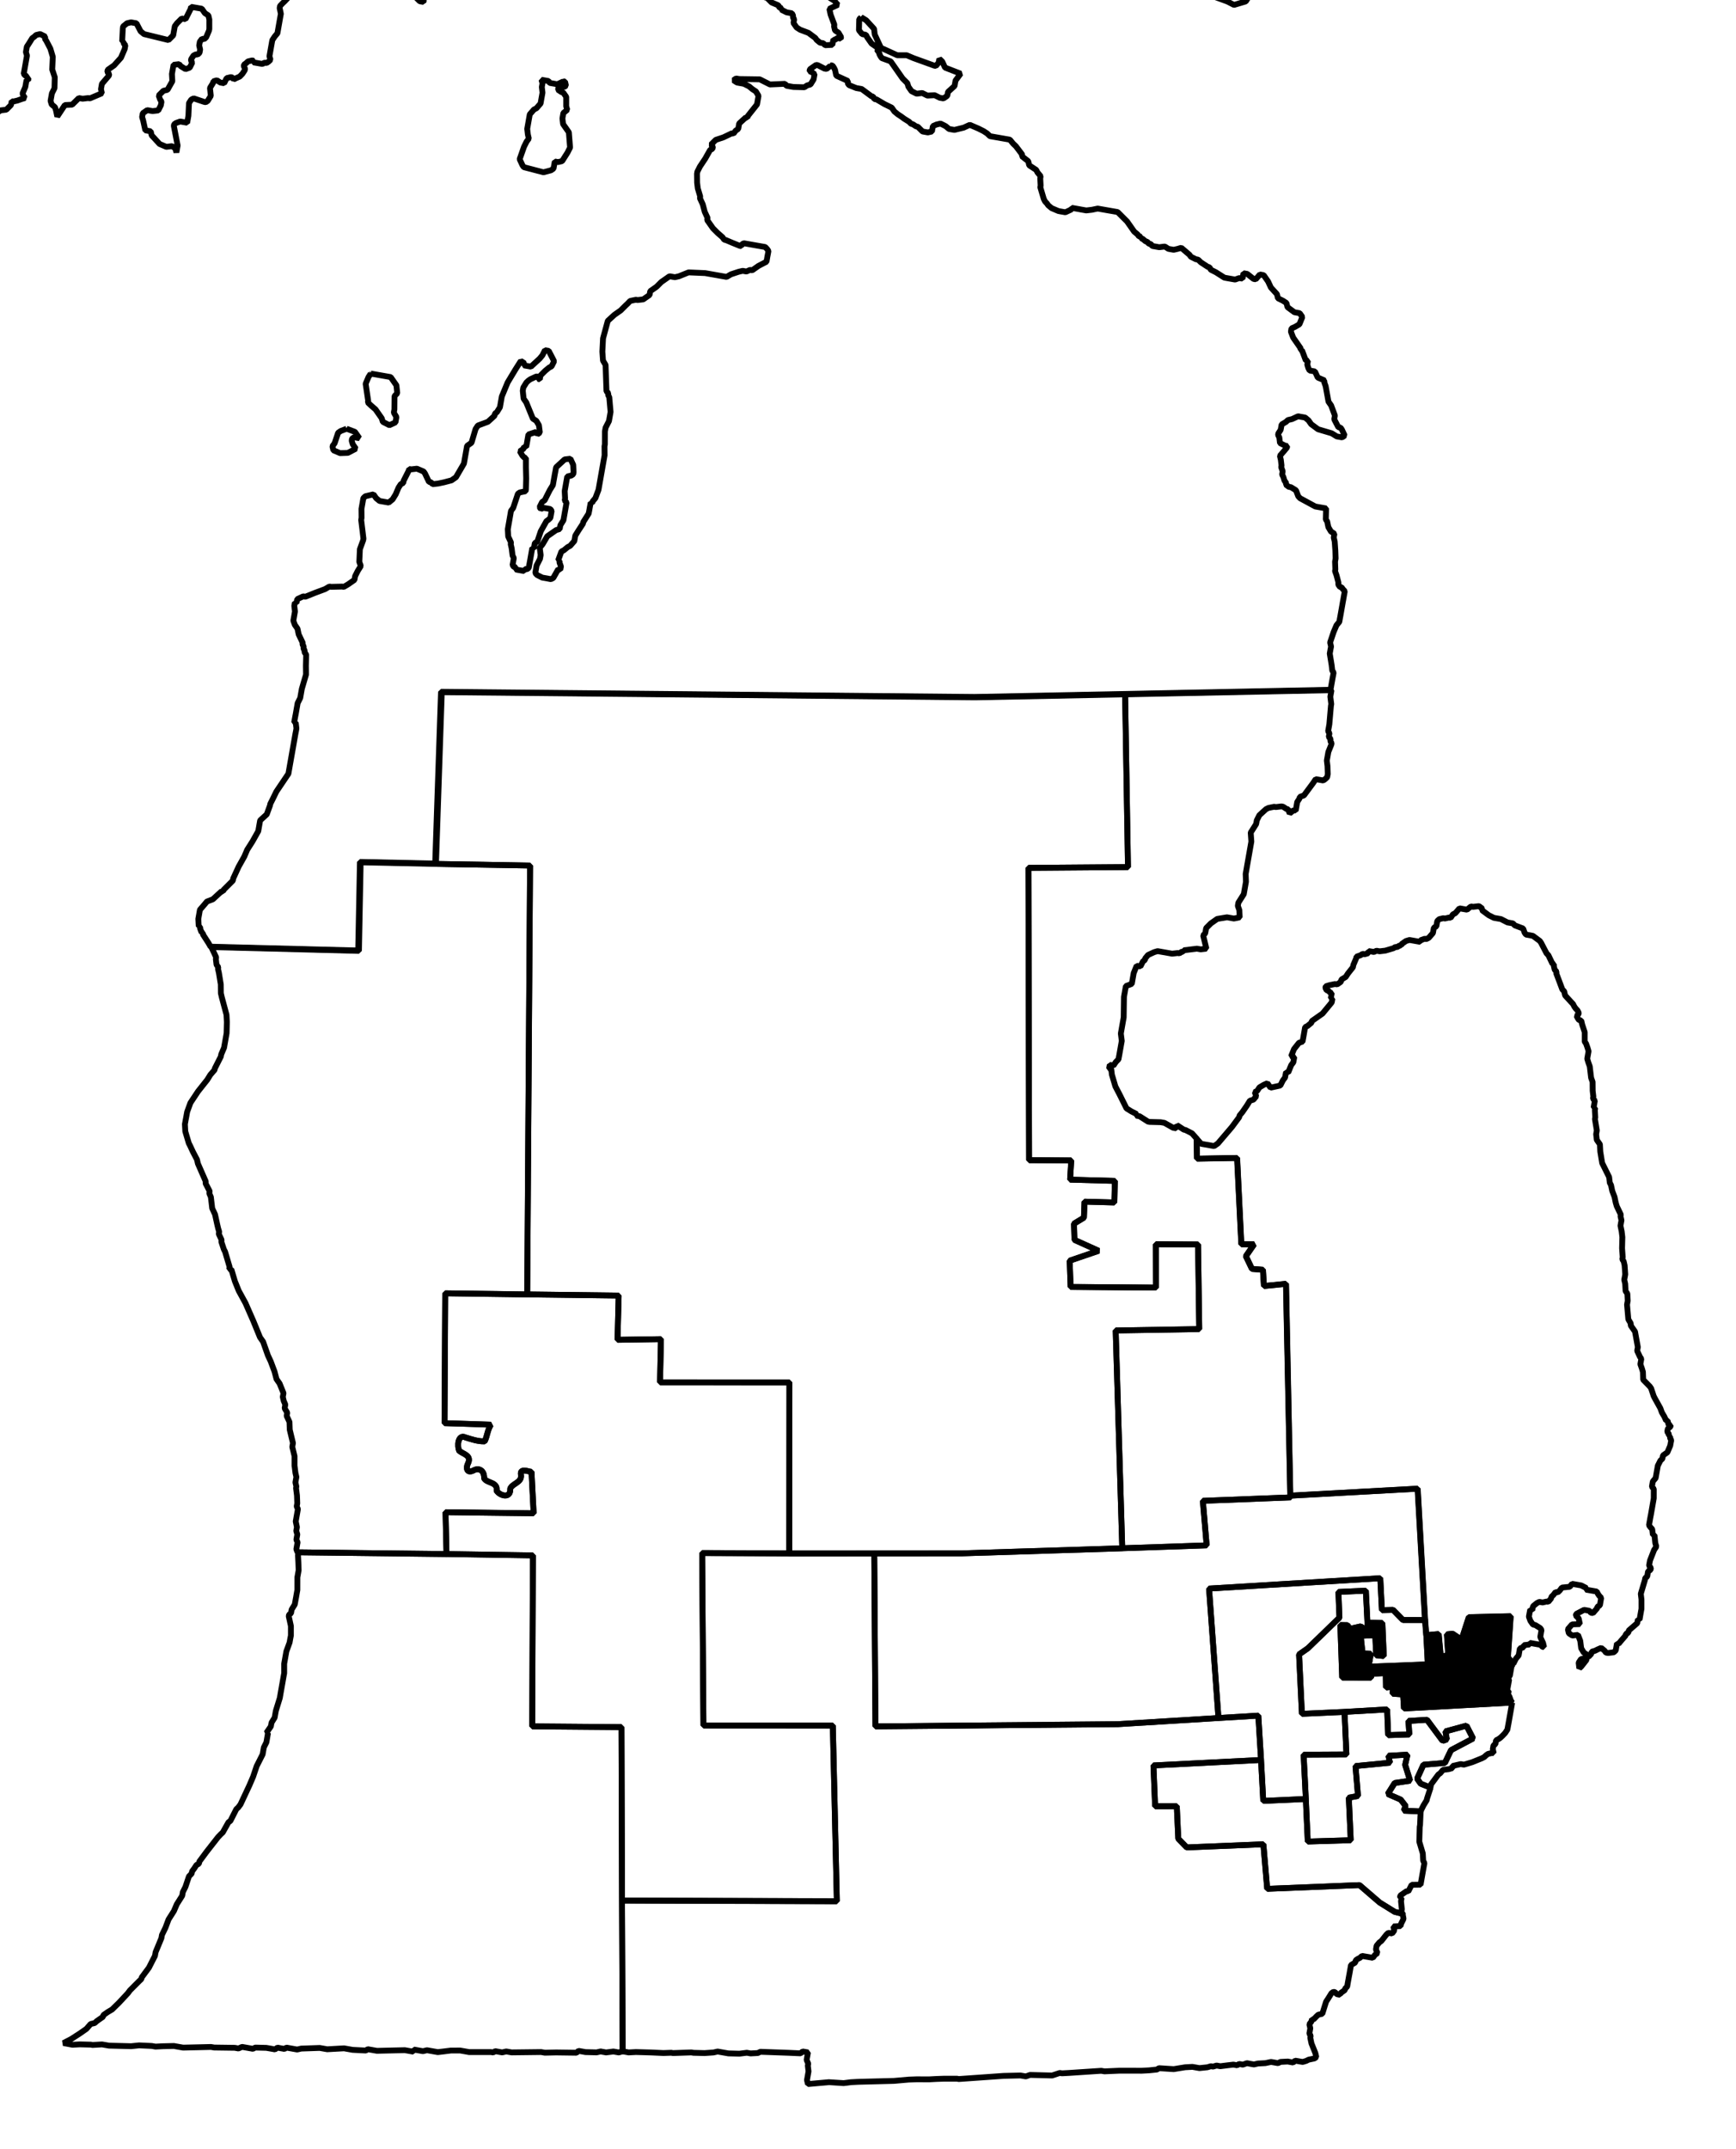 <?xml version="1.0" encoding="UTF-8" standalone="no"?>
<!-- Created with Inkscape (http://www.inkscape.org/) -->

<svg
   xmlns:dc="http://purl.org/dc/elements/1.1/"
   xmlns:cc="http://creativecommons.org/ns#"
   xmlns:rdf="http://www.w3.org/1999/02/22-rdf-syntax-ns#"
   xmlns:svg="http://www.w3.org/2000/svg"
   xmlns="http://www.w3.org/2000/svg"
   xmlns:sodipodi="http://sodipodi.sourceforge.net/DTD/sodipodi-0.dtd"
   xmlns:inkscape="http://www.inkscape.org/namespaces/inkscape"
   width="27.992mm"
   height="34.643mm"
   viewBox="0 0 99.184 122.752"
   id="svg3885"
   version="1.1"
   inkscape:version="0.91 r"
   sodipodi:docname="9.svg">
  <defs
     id="defs3887" />
  <sodipodi:namedview
     id="base"
     pagecolor="#ffffff"
     bordercolor="#666666"
     borderopacity="1.0"
     inkscape:pageopacity="0.0"
     inkscape:pageshadow="2"
     inkscape:zoom="6.6725125"
     inkscape:cx="71.711989"
     inkscape:cy="61.508603"
     inkscape:document-units="px"
     inkscape:current-layer="layer1"
     showgrid="false"
     inkscape:window-width="2560"
     inkscape:window-height="1388"
     inkscape:window-x="0"
     inkscape:window-y="0"
     inkscape:window-maximized="1"
     fit-margin-top="1"
     fit-margin-left="1"
     fit-margin-right="1"
     fit-margin-bottom="1" />
  <g
     inkscape:label="Layer 1"
     inkscape:groupmode="layer"
     id="layer1"
     transform="translate(-97.162,-487.139)">
    <path
       style="font-style:normal;font-weight:400;font-size:34.375px;font-family:'MS Shell Dlg 2';opacity:1;fill:none;fill-opacity:1;fill-rule:evenodd;stroke:#000000;stroke-width:0.333;stroke-linecap:square;stroke-linejoin:bevel;stroke-miterlimit:4;stroke-dasharray:none;stroke-opacity:1"
       d="m 74.539,421.644 -0.433,0.114 -0.308,-0.054 -0.346,0.161 -0.253,0.177 -0.248,0.147 -0.422,0.053 -0.362,-0.286 -0.594,0.308 -0.67,0.199 -0.923,0.377 -0.255,0.368 -0.145,0.101 0.107,0.114 -0.232,0.054 -0.253,0.177 -0.092,-0.018 -0.454,0.237 -0.362,0.253 -0.346,0.161 -0.156,0.163 -0.054,0.308 -0.346,0.161 -0.346,0.161 -0.092,-0.018 -0.416,0.022 -1.171,0.523 -0.022,0.123 -0.016,0.092 -0.346,0.161 -0.201,0.06 -0.107,-0.114 -0.201,0.06 -1.032,0.453 -0.485,0.232 -1.486,0.69 -1.647,0.884 -0.724,0.507 -0.125,0.168 0.054,0.232 -0.109,0.076 -0.454,0.237 -0.177,0.286 0.085,0.237 0.109,-0.076 0.346,0.378 -0.109,0.076 -0.016,0.092 0.616,0.109 0.177,0.253 -0.038,0.215 -0.016,0.092 0.692,0.217 0.648,-0.076 0.253,-0.177 1.032,-0.453 0.201,-0.06 0.452,-0.047 0.454,-0.237 1.702,-0.652 0.27,-0.27 -0.885,0.161 -0.308,-0.054 -0.199,-0.13 0.038,-0.215 0.194,-0.378 0.708,-0.415 0.125,-0.168 0.362,-0.253 0.907,-0.284 0.416,-0.022 0.454,-0.237 0.324,-0.038 0.329,-0.069 1.01,-0.33 1.032,-0.453 1.718,-1.284 0.114,-0.107 0.033,-0.185 -0.071,-0.139 0.016,-0.092 0.038,-0.215 0.147,-0.291 1.064,-0.637 0.523,-0.447 0.4,-0.469 0.125,-0.168 0.237,-0.085 0.433,-0.114 0.114,-0.107 0.054,-0.308 -0.06,-0.201 z"
       id="path4159"
       inkscape:connector-curvature="0" />
    <path
       style="font-style:normal;font-weight:400;font-size:34.375px;font-family:'MS Shell Dlg 2';opacity:1;fill:none;fill-opacity:1;fill-rule:evenodd;stroke:#000000;stroke-width:0.333;stroke-linecap:square;stroke-linejoin:bevel;stroke-miterlimit:4;stroke-dasharray:none;stroke-opacity:1"
       d="m 85.587,442.314 -0.201,0.06 -1.577,-0.056 -0.101,-0.145 -0.4,-0.07 -0.092,-0.018 -0.545,0.031 -0.4,-0.071 -0.447,0.016 -0.509,0.006 -0.145,0.101 -0.092,-0.018 -0.215,-0.038 -0.033,0.185 -0.514,0.036 -0.123,-0.021 -1.07,0.129 -0.232,0.054 -0.324,0.038 -0.185,-0.032 -0.123,-0.021 -0.454,0.237 -0.237,0.085 -0.016,0.092 -0.016,0.092 -0.13,0.199 -0.232,0.054 -0.67,0.199 -0.185,-0.032 -0.27,0.27 -0.114,0.107 -0.464,0.109 -0.691,0.322 -0.34,0.13 -0.206,0.09 -0.139,0.071 -0.454,0.237 -0.286,0.362 -0.509,0.545 -0.022,0.123 -0.125,0.168 -0.145,0.101 -0.054,0.308 -0.016,0.092 -0.092,-0.018 -0.13,0.199 -0.27,0.27 -0.27,0.27 -0.239,0.275 -0.518,0.416 -0.476,0.36 -0.109,0.076 -0.123,-0.021 -0.438,0.145 -0.248,0.147 -0.092,-0.018 -0.022,0.123 -0.092,-0.018 -0.123,-0.021 -0.016,0.092 -0.092,-0.018 -0.215,-0.038 -0.362,0.254 -0.471,0.33 -0.632,0.523 -0.4,0.469 -0.255,0.367 -0.123,-0.021 -0.223,0.183 -0.215,-0.038 -0.454,0.237 -0.27,0.27 -0.4,0.469 -0.215,-0.038 -0.362,0.253 -0.217,0.152 -0.27,0.27 -0.114,0.107 -0.054,0.308 -0.054,0.308 -0.016,0.092 -0.123,-0.021 -0.016,0.092 -0.168,0.415 -0.147,0.291 -0.286,0.362 -0.27,0.27 -0.223,0.183 -0.34,0.13 -0.237,0.085 -0.4,-0.071 -0.101,-0.145 -0.092,-0.018 -0.237,0.085 -0.109,0.076 -0.232,0.054 -0.022,0.123 -0.092,-0.018 -0.324,0.038 -0.109,0.076 -0.123,-0.021 -0.185,-0.032 -0.199,-0.13 0.016,-0.092 -0.092,-0.018 -0.123,-0.021 -0.092,-0.018 -0.27,0.27 -0.509,0.545 -0.395,0.438 -0.291,0.393 -0.016,0.092 -0.492,0.453 -0.109,0.076 -0.346,0.161 -0.594,0.308 -0.109,0.076 -0.123,-0.021 -0.022,0.123 -0.324,0.038 -0.223,0.183 -0.139,0.071 -0.201,0.06 -0.145,0.101 -0.547,0.221 -0.016,0.092 -0.901,0.254 -0.346,0.161 -0.092,-0.018 -0.539,-4.2e-4 -0.092,-0.018 -0.431,-0.076 -0.092,-0.018 -0.308,-0.054 -0.237,0.085 -0.201,0.06 -0.123,-0.021 -0.438,0.145 -0.092,-0.018 -0.34,0.13 -0.237,0.085 -0.433,0.114 -0.308,-0.054 0.016,-0.092 -0.107,-0.114 -0.378,-0.194 -0.215,-0.038 -0.637,0.015 -0.324,0.038 -0.746,0.091 -0.232,0.054 -0.324,0.038 -0.114,0.107 -0.109,0.076 -0.577,0.216 -0.362,0.253 -0.092,-0.018 -0.27,0.27 -0.509,0.545 -0.016,0.092 -0.123,-0.021 -0.13,0.199 -0.109,0.076 -0.022,0.123 -0.156,0.163 -0.223,0.183 -0.253,0.177 -0.362,0.253 -0.248,0.147 -0.114,0.107 -0.248,0.147 -0.147,0.291 -0.708,0.415 -0.346,0.161 -1.102,0.313 -1.215,0.23 -1.448,0.475 -0.232,0.054 -0.114,0.107 -0.232,0.054 -0.8,0.398 -0.409,-0.199 -0.438,0.145 -0.362,0.254 -0.594,0.308 -0.476,0.36 0.076,0.109 -0.016,0.092 0.101,0.145 0.06,0.201 0.092,0.018 0.101,0.145 -0.016,0.092 -0.016,0.092 0.092,0.018 0.092,0.018 0.248,-0.147 0.092,0.018 0.145,-0.101 0.092,0.018 0.092,0.018 -0.022,0.123 0.123,0.021 0.038,-0.215 0.038,-0.215 0.092,0.018 0.109,-0.076 0.123,0.021 -0.016,0.092 -0.022,0.123 0.092,0.018 0.092,0.018 0.183,0.223 -0.022,0.123 -0.016,0.092 -0.016,0.092 -0.022,0.123 -0.109,0.076 -0.016,0.092 0.092,0.018 0.109,-0.076 0.107,0.114 0.109,-0.076 0.092,0.018 0.123,0.021 0.092,0.018 0.016,-0.092 0.022,-0.123 0.092,0.018 0.101,0.145 -0.156,0.163 0.123,0.021 -0.022,0.123 -0.016,0.092 0.092,0.018 0.076,0.109 0.139,-0.071 0.185,0.032 0.123,0.021 0.109,-0.076 0.092,0.018 -0.016,0.092 0.215,0.038 0.092,0.018 -0.016,0.092 0.085,0.237 0.13,0.34 -0.016,0.092 0.215,0.038 0.071,0.139 -0.016,0.092 -0.092,-0.018 -0.016,0.092 0.071,0.139 0.215,0.038 -0.016,0.092 -0.016,0.092 0.038,0.324 0.215,0.038 0.071,0.139 -0.033,0.185 0.101,0.145 -0.016,0.092 -0.016,0.092 -0.022,0.123 -0.016,0.092 0.054,0.232 0.092,0.018 0.107,0.114 -0.016,0.092 0.147,0.248 0.123,0.021 -0.016,0.092 -0.022,0.123 -0.016,0.092 0.076,0.109 0.092,0.018 -0.022,0.123 -0.016,0.092 0.123,0.021 0.076,0.109 -0.038,0.215 -0.092,-0.018 -0.016,0.092 0.092,0.018 -0.022,0.123 -0.016,0.092 2.484,0.85 1.101,0.416 0.199,0.13 0.185,0.032 0.594,0.232 0.123,0.021 0.692,0.217 0.599,0.201 0.809,0.27 0.384,0.163 0.092,0.018 0.123,0.021 1.285,0.449 0.215,0.038 0.092,0.018 0.199,0.13 0.784,0.233 0.901,0.286 0.415,0.168 0.692,0.217 0.092,0.018 0.902,0.286 0.414,0.168 0.907,0.255 1.885,0.65 1.101,0.416 0.092,0.018 0.215,0.038 0.092,0.018 -0.016,0.092 0.092,0.018 0.308,0.054 0.308,0.054 0.101,0.145 0.692,0.217 0.599,0.201 1.231,0.756 0.684,0.438 0.853,0.563 0.092,0.018 0.194,0.161 1.599,1.012 -0.016,0.092 0.101,0.145 0.092,0.018 0.092,0.018 0.107,0.114 0.185,0.032 0.107,0.114 0.092,0.018 0.109,-0.076 0.123,0.021 0.016,-0.092 0.022,-0.123 0.092,0.018 0.092,0.018 0.123,0.021 0.092,0.018 -0.13,0.199 -0.016,0.092 -0.022,0.123 0.092,0.018 0.092,0.018 0.145,-0.101 0.016,-0.092 0.092,0.018 -0.016,0.092 0.092,0.018 0.016,-0.092 0.139,-0.07 0.114,-0.107 0.092,0.018 0.215,0.038 0.092,0.018 0.101,0.145 -0.016,0.092 -0.016,0.092 0.092,0.018 0.109,-0.076 0.123,0.021 0.109,-0.076 0.076,0.109 0.215,0.038 0.092,0.018 0.107,0.114 -0.022,0.123 0.06,0.201 0.071,0.139 -0.016,0.092 0.123,0.021 0.092,0.018 0.092,0.018 0.107,0.114 0.185,0.032 0.016,-0.092 0.232,-0.054 0.092,0.018 0.123,0.021 0.054,-0.308 0.022,-0.123 0.033,-0.185 0.114,-0.107 0.016,-0.092 0.092,0.018 0.107,0.114 -0.022,0.123 0.076,0.109 0.109,-0.076 0.237,-0.085 0.016,-0.092 0.092,0.018 0.123,0.021 0.092,0.018 0.092,0.018 0.123,0.021 0.092,0.018 0.016,-0.092 0.114,-0.107 0.016,-0.092 0.123,0.021 0.076,0.109 0.109,-0.076 0.123,0.021 0.076,0.109 -0.022,0.123 0.06,0.201 0.101,0.145 -0.016,0.092 -0.016,0.092 0.092,0.018 0.215,0.038 0.092,0.018 0.092,0.018 0.016,-0.092 0.016,-0.092 0.022,-0.123 0.123,0.021 0.092,0.018 0.071,0.139 0.107,0.114 -0.016,0.092 0.092,0.018 0.109,-0.076 0.107,0.114 0.092,0.018 0.071,0.139 0.123,0.021 -0.016,0.092 0.076,0.109 0.092,0.018 0.016,-0.092 0.232,-0.054 0.092,0.018 0.145,-0.101 0.109,-0.076 0.016,-0.092 0.092,0.018 0.123,0.021 -0.016,0.092 0.185,0.032 0.199,0.13 0.346,0.378 0.123,0.021 -0.022,0.123 -0.016,0.092 -0.016,0.092 0.092,0.018 0.109,-0.076 0.016,-0.092 0.123,0.021 0.092,0.018 0.199,0.13 -0.016,0.092 0.092,0.018 0.232,-0.054 0.324,-0.038 0.114,-0.107 0.109,-0.076 0.123,0.021 0.092,0.018 -0.016,0.092 -0.022,0.123 -0.016,0.092 0.092,0.018 0.199,0.13 0.092,0.018 0.016,-0.092 0.123,0.021 0.092,0.018 0.076,0.109 0.123,0.021 0.092,0.018 -0.06,-0.201 0.114,-0.107 0.092,0.018 0.123,0.021 0.163,0.156 0.107,0.114 -0.016,0.092 0.092,0.018 0.092,0.018 0.123,0.021 0.092,0.018 0.071,0.139 0.107,0.114 0.092,0.018 0.199,0.13 -0.022,0.123 0.092,0.018 0.092,0.018 0.145,-0.101 0.185,0.032 0.101,0.145 0.076,0.109 -0.109,0.076 -0.145,0.101 -0.016,0.092 -0.016,0.092 -0.022,0.123 0.161,0.346 -0.016,0.092 0.092,0.018 0.215,0.038 0.092,0.018 0.107,0.114 -0.022,0.123 -0.016,0.092 -0.016,0.092 -0.123,-0.021 -0.022,0.123 -0.109,0.076 -0.016,0.092 -0.237,0.085 -0.147,0.291 -0.109,0.076 -0.161,0.194 -0.016,0.092 -0.092,-0.018 -0.109,0.076 -0.022,0.123 -0.016,0.092 0.054,0.232 0.092,0.018 0.199,0.13 0.092,0.018 0.123,0.021 -0.016,0.092 -0.022,0.123 0.076,0.109 0.076,0.109 0.101,0.145 0.092,0.018 0.114,-0.107 0.123,0.021 -0.022,0.123 0.092,0.018 0.092,0.018 0.123,0.021 0.092,0.018 0.092,0.018 0.022,-0.123 0.123,0.021 0.109,-0.076 0.016,-0.092 0.092,0.018 0.123,0.021 0.114,-0.107 0.092,0.018 0.123,0.021 0.092,0.018 0.016,-0.092 0.092,0.018 0.139,-0.07 0.092,0.018 -0.016,0.092 0.092,0.018 0.085,0.237 -0.033,0.185 -0.022,0.123 -0.123,-0.021 -0.016,0.092 0.123,0.021 0.092,0.018 0.076,0.109 0.123,0.021 0.071,0.139 0.076,0.109 0.139,-0.07 0.092,0.018 0.092,0.018 0.215,0.038 0.114,-0.107 0.123,0.021 -0.022,0.123 0.206,-0.09 0.123,0.021 0.092,0.018 -0.022,0.123 0.092,0.018 0.123,0.021 0.206,-0.09 0.123,0.021 0.071,0.139 0.092,0.018 -0.016,0.092 0.107,0.114 -0.038,0.215 0.147,0.248 0.107,0.114 0.168,0.125 0.123,0.021 0.071,0.139 0.308,0.054 0.092,0.018 0.107,0.114 -0.016,0.092 -0.145,0.101 0.107,0.114 0.092,0.018 0.27,0.27 0.076,0.109 0.123,0.021 -0.038,0.215 -0.324,0.038 -0.016,0.092 -0.145,0.101 -0.416,0.022 -0.016,0.092 0.071,0.139 -0.109,0.076 0.054,0.232 0.123,0.021 0.168,0.125 0.069,0.329 0.168,0.125 -0.022,0.123 0.107,0.114 0.185,0.032 0.085,0.237 -0.016,0.092 0.076,0.109 -0.022,0.123 -0.016,0.092 -0.016,0.092 -0.114,0.107 -0.139,0.071 -0.016,0.092 -0.022,0.123 -0.033,0.185 -0.022,0.123 -0.109,0.076 -0.215,-0.038 -0.076,-0.109 -0.308,-0.054 -0.092,-0.018 -0.033,0.185 0.163,0.156 0.107,0.114 0.076,0.109 0.194,0.161 0.076,0.109 -0.016,0.092 -0.022,0.123 -0.033,0.185 0.038,0.324 0.085,0.237 0.092,0.018 -0.016,0.092 -0.022,0.123 -0.016,0.092 -0.016,0.092 -0.022,0.123 -0.248,0.147 -0.022,0.123 0.123,0.021 -0.016,0.092 -0.139,0.071 -0.022,0.123 -0.217,0.152 -0.123,-0.021 -0.114,0.107 -0.016,0.092 -0.016,0.092 -0.215,-0.038 -0.038,0.215 -0.109,0.076 -0.092,-0.018 -0.038,0.215 -0.016,0.092 -0.038,0.215 0.076,0.109 0.071,0.139 0.123,0.021 -0.016,0.092 -0.038,0.215 -0.232,0.054 -0.016,0.092 0.071,0.139 -0.016,0.092 -0.109,0.076 -0.114,0.107 -0.123,-0.021 -0.016,0.092 0.107,0.114 -0.022,0.123 -0.139,0.07 -0.109,0.076 -0.038,0.215 -0.016,0.092 0.092,0.018 0.139,-0.071 0.092,0.018 0.016,-0.092 0.092,0.018 -0.016,0.092 0.107,0.114 0.185,0.032 -0.022,0.123 -0.016,0.092 0.123,0.021 0.109,-0.076 0.092,0.018 0.038,-0.215 0.123,0.021 0.092,0.018 0.215,0.038 0.092,0.018 0.109,-0.076 0.237,-0.085 0.071,0.139 0.123,0.021 0.092,0.018 0.092,0.018 0.022,-0.123 0.194,0.161 0.092,0.018 0.145,-0.101 0.016,-0.092 0.201,-0.06 0.022,-0.123 0.139,-0.07 0.255,-0.367 0.237,-0.085 0.016,-0.092 0.109,-0.076 0.145,-0.101 0.092,0.018 0.092,0.018 -0.022,0.123 0.199,0.13 -0.016,0.092 0.362,0.286 -0.016,0.092 -0.022,0.123 0.091,0.206 0.092,0.018 0.054,0.232 -0.016,0.092 -0.147,0.291 -0.092,-0.018 -0.022,0.123 -0.016,0.092 -0.016,0.092 -0.145,0.101 -0.147,0.291 -0.092,-0.018 -0.156,0.163 -0.022,0.123 -0.033,0.185 -0.092,-0.018 -0.13,0.199 -0.038,0.215 0.092,0.018 -0.016,0.092 -0.016,0.092 -0.092,-0.018 -0.161,0.194 -0.016,0.092 -0.022,0.123 -0.016,0.092 -0.016,0.092 -0.022,0.123 -0.016,0.092 -0.092,-0.018 -0.13,0.199 -0.016,0.092 0.092,0.018 -0.016,0.092 -0.022,0.123 -0.109,0.076 -0.016,0.092 0.092,0.018 -0.022,0.123 -0.016,0.092 -0.232,0.054 -0.022,0.123 -0.092,-0.018 -0.016,0.092 0.123,0.561 -0.016,0.092 -0.016,0.092 0.092,0.018 0.092,0.018 0.101,0.145 0.076,0.109 0.215,0.038 -0.016,0.092 0.092,0.018 -0.022,0.123 0.092,0.018 0.123,0.021 0.092,0.018 -0.016,0.092 0.076,0.109 0.177,0.253 -0.016,0.092 0.038,0.324 0.123,0.021 0.092,0.018 -0.022,0.123 0.092,0.018 -0.016,0.092 -0.016,0.092 0.123,0.021 0.109,-0.076 0.076,0.109 0.215,0.038 0.092,0.018 0.123,0.021 0.092,0.018 0.071,0.139 0.523,0.092 -0.177,-0.253 -0.076,-0.109 -0.071,-0.139 -0.107,-0.114 0.038,-0.215 0.033,-0.185 0.022,-0.123 0.156,-0.163 0.022,-0.123 0.016,-0.092 0.109,-0.076 0.147,-0.291 0.022,-0.123 0.016,-0.092 0.139,-0.071 0.223,-0.183 0.016,-0.092 0.123,0.021 0.239,-0.275 0.27,-0.27 0.13,-0.199 0.378,-0.346 0.308,-0.485 0.702,-0.923 0.509,-0.545 0.054,-0.308 0.054,-0.308 0.022,-0.123 0.092,0.018 0.016,-0.092 0.4,-0.469 0.177,-0.286 0.163,-0.384 0.038,-0.215 0.109,-0.076 0.27,-0.27 0.13,-0.199 0.177,-0.286 0.125,-0.168 0.362,-0.253 0.147,-0.291 0.022,-0.123 -0.092,-0.018 -0.076,-0.109 0.038,-0.215 0.016,-0.092 0.277,-0.491 0.016,-0.092 0.253,-0.177 0.016,-0.092 0.34,-0.67 0.168,-0.415 0.395,-0.978 0.016,-0.092 0.261,-0.398 0.324,-0.578 0.147,-0.291 0.123,0.021 0.147,-0.291 0.147,-0.291 0.21,-0.471 0.114,-0.107 0.016,-0.092 0.016,-0.092 0.092,0.018 0.177,-0.286 0.114,-0.107 0.125,-0.168 0.346,-0.161 0.362,-0.254 0.324,-0.038 0.27,-0.27 0.022,-0.123 0.016,-0.092 0.092,0.018 0.232,-0.054 0.237,-0.085 0.201,-0.06 -0.076,-0.109 -0.071,-0.139 0.163,-0.384 0.038,-0.215 0.033,-0.185 0.092,0.018 0.022,-0.123 -0.092,-0.018 0.016,-0.092 -0.092,-0.018 -0.107,-0.114 0.038,-0.215 0.054,-0.308 0.016,-0.092 0.038,-0.215 0.038,-0.215 -0.06,-0.201 0.038,-0.215 0.016,-0.092 0.13,-0.199 0.177,-0.286 0.109,-0.076 0.114,-0.107 0.232,-0.054 0.291,0.146 -0.022,0.123 0.076,0.109 0.237,0.454 0.139,0.469 -0.033,0.724 0.145,0.438 -0.016,0.632 -0.147,0.291 -0.076,0.431 0.06,0.201 0.194,0.161 0.06,0.201 0.069,0.329 0.433,-0.654 0.416,-0.022 0.384,-0.377 0.215,0.038 0.324,-0.038 0.092,0.018 0.686,-0.292 -0.054,-0.232 0.016,-0.092 0.038,-0.215 0.4,-0.469 0.016,-0.092 -0.107,-0.114 0.022,-0.123 0.362,-0.253 0.394,-0.438 0.215,-0.501 0.038,-0.215 -0.107,-0.114 0.016,-0.092 -0.092,-0.018 0.038,-0.755 0.016,-0.092 0.223,-0.183 0.232,-0.054 0.092,0.018 0.215,0.038 0.237,0.454 0.194,0.161 1.399,0.342 0.27,-0.27 0.092,-0.523 0.125,-0.168 0.27,-0.27 0.215,0.038 0.147,-0.291 0.147,-0.291 0.022,-0.123 0.308,0.054 0.308,0.054 0.177,0.253 0.199,0.13 0.054,0.232 -4.1e-4,0.539 -0.016,0.092 -0.163,0.384 -0.114,0.107 -0.123,-0.021 -0.125,0.168 -0.038,0.215 0.054,0.232 -0.033,0.185 -0.114,0.107 -0.092,-0.018 -0.139,0.071 -0.13,0.199 -0.016,0.092 0.076,0.109 -0.147,0.291 -0.237,0.085 -0.286,-0.177 -0.076,-0.109 -0.324,0.038 -0.092,0.523 0.022,0.416 -0.277,0.491 -0.232,0.054 -0.27,0.27 0.085,0.237 0.076,0.109 -0.038,0.215 -0.147,0.291 -0.324,0.038 -0.308,-0.054 -0.253,0.177 -0.038,0.215 0.06,0.201 0.123,0.561 0.308,0.054 0.054,0.232 0.107,0.114 0.346,0.378 0.384,0.163 0.324,-0.038 0.199,0.13 0.054,0.232 0.07,-0.4 -0.216,-1.117 0.016,-0.092 0.109,-0.076 0.237,-0.085 0.308,0.054 0.092,0.018 0.07,-0.4 0.033,-0.724 0.13,-0.199 0.139,-0.07 0.599,0.201 0.092,0.018 0.109,-0.076 0.177,-0.286 -0.047,-0.453 0.177,-0.286 0.017,-0.092 0.201,-0.06 0.199,0.13 0.215,0.038 0.146,-0.292 0.232,-0.054 0.092,0.018 0.076,0.109 0.139,-0.07 0.206,-0.09 0.156,-0.163 0.13,-0.199 0.018,-0.092 -0.071,-0.139 0.018,-0.092 0.109,-0.076 0.114,-0.107 0.232,-0.054 0.092,0.018 -0.018,0.092 0.123,0.021 0.4,0.07 0.109,-0.076 0.123,0.021 0.109,-0.076 0.114,-0.107 -0.06,-0.201 0.147,-0.831 0.018,-0.092 0.13,-0.199 0.161,-0.194 0.054,-0.308 0.087,-0.492 0.038,-0.215 0.018,-0.092 -0.069,-0.329 0.021,-0.123 0.156,-0.163 0.114,-0.107 0.664,-0.708 0.206,-0.09 0.34,-0.13 0.107,0.114 0.185,0.032 0.123,0.021 0.018,-0.092 0.147,-0.291 0.092,0.018 0.253,-0.177 0.215,0.038 0.384,0.163 0.215,0.038 0.092,0.018 0.215,0.038 0.018,-0.092 0.092,0.018 0.109,-0.076 0.253,-0.177 0.215,0.038 0.416,-0.022 0.422,-0.053 0.123,0.021 0.286,0.177 0.999,0.271 0.092,0.018 0.123,0.021 0.654,0.433 0.384,0.163 0.27,0.27 0.215,0.038 0.018,-0.092 -0.071,-0.139 -0.199,-0.13 -0.076,-0.109 0.021,-0.123 0.147,-0.291 0.27,-0.27 0.217,-0.152 0.021,-0.123 0.215,0.038 0.092,0.018 0.232,-0.054 0.092,0.018 0.123,0.021 0.308,0.054 0.201,-0.06 0.038,-0.215 0.232,-0.054 0.114,-0.107 0.409,0.199 0.384,0.163 0.215,0.038 0.308,0.054 0.185,0.032 0.215,0.038 0.523,0.092 0.185,0.032 0.485,-0.232 0.13,-0.199 0.147,-0.291 0.648,-0.616 0.038,-0.215 0.146,-0.291 0.018,-0.092 0.27,-0.27 0.509,-0.545 0.161,-0.194 0.378,-0.346 0.13,-0.199 0.109,-0.076 0.139,-0.07 0.114,-0.107 0.109,-0.076 0.123,0.021 0.092,0.018 0.324,-0.038 0.092,0.018 0.491,0.277 0.092,0.018 0.156,-0.163 0.021,-0.123 0.217,-0.152 0.308,0.054 0.291,0.146 0.123,0.021 -0.018,0.092 0.147,0.248 0.346,-0.161 0.139,-0.07 0.109,-0.076 0.215,0.038 0.092,0.018 0.092,0.018 0.308,0.054 0.469,0.4 0.092,0.018 0.199,0.13 0.308,0.054 0.215,0.038 0.092,0.018 0.215,0.038 0.308,0.054 0.076,0.109 0.092,0.018 0.101,0.145 0.152,0.217 0.139,-0.071 0.746,-0.091 0.308,0.054 0.215,0.038 0.27,0.27 0.292,0.147 0.163,0.156 0.215,0.038 0.523,0.092 0.292,0.147 0.476,0.179 0.194,0.161 0.275,0.239 0.362,0.286 0.706,0.854 0.291,0.686 0.123,0.021 0.27,0.27 0.384,0.163 0.071,0.139 0.123,0.021 -0.018,0.092 0.291,0.147 0.092,0.018 0.215,0.038 0.071,0.139 -0.018,0.092 0.076,0.109 -0.038,0.215 0.177,0.253 0.199,0.13 0.476,0.179 0.393,0.291 0.076,0.109 0.194,0.161 0.185,0.032 0.107,0.114 0.416,-0.022 0.038,-0.215 0.018,-0.092 0.092,0.018 0.145,-0.101 0.092,0.018 0.092,0.018 0.018,-0.092 -0.147,-0.248 -0.199,-0.13 -0.054,-0.232 0.018,-0.092 -0.216,-0.578 -0.069,-0.329 0.139,-0.07 0.346,-0.161 -0.107,-0.114 -0.076,-0.109 -0.286,-0.177 0.018,-0.092 -0.177,-0.253 0.018,-0.092 0.194,-0.378 0.13,-0.199 0.438,-0.145 0.123,0.021 0.092,0.018 0.092,0.018 0.018,-0.092 0.018,-0.092 -0.092,-0.018 -0.016,-0.447 -0.036,-0.514 0.021,-0.123 -0.038,-0.324 0.125,-0.168 0.177,-0.286 0.021,-0.123 0.201,-0.06 0.139,-0.071 0.092,0.018 0.076,0.109 0.393,0.291 0.368,0.255 0.092,0.018 0.431,0.076 0.125,-0.168 0.329,-0.069 0.362,0.286 0.107,0.114 0.131,0.34 0.047,0.453 -0.07,0.4 -0.018,0.092 0.071,0.139 0.092,0.018 0.237,-0.085 -0.022,-0.416 0.13,-0.199 0.4,0.07 0.123,0.021 -0.021,0.123 -0.018,0.092 0.076,0.109 0.194,0.161 0.168,0.125 0.362,-0.253 0.107,0.114 0.109,0.463 0.415,0.168 0.637,0.525 0.454,-0.237 0.018,-0.092 0.232,-0.054 0.021,-0.123 0.248,-0.147 0.206,-0.09 0.755,0.038 0.308,0.054 0.018,-0.092 0.185,0.032 0.27,-0.27 0.746,-0.091 0.447,-0.016 0.168,0.125 0.018,-0.092 0.578,-0.216 0.561,-0.123 0.076,0.109 0.071,0.139 0.308,0.054 0.237,-0.085 1.209,0.34 0.422,-0.053 0.156,-0.163 0.729,0.002 0.502,0.215 0.092,0.018 0.13,-0.199 0.561,-0.123 0.092,0.018 -0.021,0.123 0.292,0.147 0.414,0.168 0.092,0.018 0.177,0.253 0.092,0.018 0.109,-0.076 0.215,0.038 0.092,0.018 0.107,0.114 0.291,0.146 0.308,0.054 0.109,-0.076 0.438,-0.145 0.215,0.038 0.215,0.038 0.4,0.07 0.232,-0.054 0.563,-0.313 0.561,0.416 1.014,0.369 0.378,0.194 0.67,-0.199 0.13,-0.199 0.161,-0.194 0.503,-1.054 0.114,-0.107 0.163,-0.384 -0.076,-0.109 -0.054,-0.232 -0.215,-0.038 -0.092,-0.018 -0.793,-0.362 -0.183,-0.223 -0.016,-0.447 -0.038,-0.324 -0.161,-0.346 -0.308,-0.054 -0.06,-0.201 -0.101,-0.145 -0.06,-0.201 -0.054,-0.232 -0.324,0.038 -0.415,-0.168 -0.147,-0.248 -0.215,-0.038 -0.438,0.145 -0.847,-0.054 -0.329,0.069 -0.032,0.185 -0.114,0.107 -0.539,-4.2e-4 -0.324,0.038 -0.199,-0.13 -0.27,-0.27 -0.384,-0.163 -0.13,0.199 0.167,0.854 0.346,0.378 0.378,0.194 0.221,0.547 0.047,0.453 -0.156,0.163 -0.13,0.199 -0.27,0.27 -0.168,-0.125 -0.308,-0.054 -0.339,-0.599 -0.291,-0.146 -0.348,0.891 -0.139,0.071 -0.092,-0.018 -0.4,-0.071 -0.237,-0.454 -0.308,-0.054 -0.123,-0.021 -0.071,-0.139 -0.06,-0.201 -0.101,-0.145 -0.114,0.107 -0.324,0.038 -0.523,-0.092 -0.253,-0.362 -0.454,-0.302 -0.36,-0.476 -0.147,-0.248 -0.292,-0.147 -0.107,-0.114 0.038,-0.215 0.038,-0.215 0.156,-0.163 0.13,-0.199 0.346,-0.161 0.092,0.018 0.156,-0.163 -0.684,-0.438 -0.632,-0.016 -0.092,-0.018 -0.076,-0.109 -0.178,-0.253 -0.054,-0.232 -0.09,-0.206 -0.163,-0.156 -0.545,0.031 -0.308,-0.054 -0.092,-0.018 -0.123,-0.021 -0.255,0.368 -0.139,0.07 -0.346,0.161 -0.092,-0.018 -0.199,-0.13 -0.185,-0.032 -0.177,-0.253 0.018,-0.092 0.054,-0.308 -0.016,-0.447 0.271,-0.46 0.253,-0.177 0.561,-0.123 0.201,-0.06 0.123,0.021 0.308,0.054 0.076,0.109 0.071,0.139 0.123,0.021 0.223,-0.183 0.139,-0.071 0.206,-0.09 0.156,-0.163 0.168,-0.415 -0.346,-0.378 -0.091,-1.285 0.217,-0.152 -0.232,-0.485 -0.33,-1.01 -0.214,-1.307 0.373,-1.394 0.277,-1.03 -0.161,-0.346 -0.076,-0.109 -0.054,-0.232 -0.215,-0.038 -0.092,-0.018 -0.237,0.085 -0.232,0.054 -0.185,-0.032 -0.377,-0.384 -0.547,0.221 -0.61,0.94 -0.13,0.199 -0.232,0.054 -0.4,-0.07 -0.215,-0.038 -0.4,-0.071 -0.076,-0.109 -0.107,-0.114 -0.185,-0.032 -0.539,-4.1e-4 -0.346,0.161 -0.018,0.092 -0.092,-0.018 -0.123,-0.021 -0.308,-0.054 -0.492,0.453 -0.416,0.561 0.199,0.13 -0.038,0.215 -0.07,0.4 -0.253,0.177 -0.109,0.076 -0.199,-0.13 -0.071,-0.139 -0.237,0.085 -0.956,0.561 -0.362,-0.286 -0.254,-0.362 -0.199,-0.13 -0.27,-0.27 -0.038,-0.324 -0.076,-0.109 -0.253,-0.362 -0.54,-4.2e-4 -0.4,-0.071 -0.237,0.085 -0.702,0.384 -0.816,0.491 -0.67,0.199 -0.545,0.031 -0.308,-0.054 -0.161,-0.346 -0.13,-0.34 -0.34,0.13 -0.329,0.069 -0.215,-0.038 -0.215,-0.038 -0.071,-0.139 -0.275,-0.239 -0.054,-0.232 -0.232,0.054 -0.13,0.199 -0.324,0.038 -0.329,0.069 -0.523,-0.092 -0.194,-0.161 -0.168,-0.125 -0.36,-0.476 -0.054,-0.232 -0.038,-0.324 0.038,-0.215 0.217,-0.152 0.346,-0.161 0.018,-0.092 -0.054,-0.232 -0.022,-0.416 -0.161,-0.346 -5.9e-4,-0.539 -0.015,-0.637 0.163,-1.463 0.054,-0.308 -0.038,-0.324 0.163,-0.384 0.308,-0.485 0.395,-0.438 0.639,-0.744 -0.308,-0.054 -0.416,0.022 -0.422,0.053 -0.485,0.232 -0.525,0.098 -2.1,-0.148 -1.302,0.183 -0.329,0.069 -0.686,0.292 -1.502,0.782 -2.208,1.007 -0.525,0.098 -0.123,-0.021 -0.514,0.036 -0.956,0.022 -0.123,-0.021 -0.616,-0.108 -0.4,-0.071 -0.422,0.053 -0.863,0.038 -0.637,0.015 -0.092,-0.018 -0.215,-0.038 -0.615,-0.108 -0.923,-0.163 -0.4,-0.071 -0.308,-0.054 -0.885,0.161 -0.577,0.216 -0.855,0.167 -0.771,0.054 -0.784,0.306 -0.433,0.114 -0.215,-0.038 -0.215,-0.038 -0.33,-0.471 -0.438,0.145 -0.518,0.416 -3.226,2.097 -0.34,0.13 -0.454,0.237 -0.923,0.377 -0.092,-0.018 -0.308,-0.054 -0.215,-0.038 -0.239,0.275 -0.038,0.215 -0.177,0.286 -0.092,-0.018 -0.509,0.545 -0.724,0.507 -0.556,0.632 -0.185,-0.032 -0.199,-0.13 0.038,-0.215 -0.022,-0.416 -0.123,-0.021 -0.109,0.076 -0.038,0.215 -0.125,0.168 -0.215,-0.038 -0.183,-0.223 0.038,-0.215 0.038,-0.215 0.139,-0.07 0.13,-0.199 0.033,-0.185 0.076,-0.431 -0.491,-0.816 -0.109,0.076 -0.237,0.085 -0.092,-0.018 -0.101,-0.145 -0.346,0.161 -0.239,0.275 0.145,0.978 0.054,0.232 0.291,0.146 -0.125,0.708 -0.038,0.215 0.054,0.232 -0.272,0.46 -0.123,-0.021 -0.076,-0.109 -0.415,-0.708 0.016,-0.092 -0.071,-0.139 -0.308,-0.054 -0.308,-0.054 -0.422,0.053 -0.286,0.362 -0.109,0.076 -0.054,0.308 -0.076,0.431 -0.447,0.016 -0.324,0.038 -0.4,-0.071 -0.092,-0.018 -0.107,-0.114 0.038,-0.215 0.016,-0.092 -0.147,-0.248 -0.291,-0.146 -0.215,-0.038 -0.232,0.054 -0.367,-0.255 -0.071,-0.139 0.109,-0.076 -0.076,-0.109 -0.085,-0.237 -0.114,-0.433 -0.085,-0.237 -0.27,-0.27 -0.599,-0.201 -0.185,-0.032 -0.253,0.177 -0.248,0.147 -0.653,0.107 -0.378,0.346 -0.223,0.183 -0.139,0.071 -0.185,-0.032 -0.33,0.069 -0.616,-0.109 -0.556,0.092 -1.07,0.129 -1.046,-0.184 -0.784,-0.233 -0.292,-0.147 0.022,-0.123 -0.123,-0.021 -0.152,-0.217 -0.123,-0.021 -0.054,-0.232 -0.092,-0.018 0.038,-0.215 0.016,-0.092 0.016,-0.092 0.206,-0.09 0.016,-0.092 0.016,-0.092 -0.071,-0.139 -0.237,-0.454 0.27,-0.27 -0.069,-0.329 -0.4,-0.07 -0.054,-0.232 -0.637,0.015 -0.194,-0.161 -0.275,-0.239 -0.038,-0.324 0.022,-0.123 0.016,-0.092 -0.123,-0.021 -0.384,-0.163 -0.194,-0.161 -0.06,-0.201 -0.232,-0.485 -0.06,-0.201 0.038,-0.215 0.016,-0.092 -0.123,-0.021 -0.071,-0.139 -0.275,-0.239 -0.071,-0.139 -0.199,-0.13 -0.27,-0.27 -0.161,-0.346 -0.098,-0.525 -0.031,-0.545 -0.054,-0.232 0.016,-0.092 -0.291,-0.147 0.022,-0.123 -0.092,-0.018 -0.254,-0.362 -0.091,-0.206 -0.185,-0.032 -0.215,-0.038 -0.215,-0.038 -0.163,-0.156 0.016,-0.092 0.016,-0.092 -0.069,-0.329 -0.071,-0.139 -0.215,-0.038 -0.022,0.123 0.091,0.206 -0.145,0.101 -0.416,0.022 -0.215,-0.038 -0.076,-0.109 -0.071,-0.139 -0.069,-0.329 0.016,-0.092 -0.022,-0.416 -0.092,-0.018 -0.248,0.147 -0.215,-0.038 -0.168,-0.125 -0.107,-0.114 0.145,-0.101 0.016,-0.092 -0.123,-0.021 -0.092,-0.018 -0.215,-0.038 -0.362,-0.286 0.016,-0.092 -0.232,0.054 -0.346,0.161 -0.599,-0.201 -0.27,-0.27 -0.147,-0.248 -0.308,-0.054 -0.853,-0.024 -0.324,0.038 -0.109,0.076 -0.123,-0.021 -0.308,-0.054 -0.092,-0.018 -0.523,-0.092 -0.185,-0.032 -0.398,-0.261 -0.308,-0.054 -0.433,0.114 -0.438,0.145 -0.67,0.199 -0.308,-0.054 -0.177,-0.253 -0.06,-0.201 0.746,-0.63 0.109,-0.076 0.163,-0.384 0.145,-0.101 -0.215,-0.038 0.016,-0.092 -0.232,0.054 -0.223,0.183 -0.253,0.177 -0.34,0.13 -0.8,0.398 -0.232,0.054 -0.27,0.27 -0.022,0.123 -0.217,0.152 -0.237,0.085 -0.27,0.27 -0.217,0.152 -0.539,0.54 -0.239,0.275 -0.145,0.101 -0.109,0.076 -0.215,-0.038 -0.092,-0.018 -0.092,-0.018 -0.016,0.092 -0.022,0.123 -0.016,0.092 -0.038,0.215 -0.664,0.708 -0.4,0.469 -0.038,0.215 -0.215,-0.038 -0.324,0.038 -0.038,-0.324 -0.054,-0.232 -0.221,-0.547 0.022,-0.123 0.016,-0.092 0.071,-0.4 0.022,-0.123 0.071,-0.4 -0.053,-0.422 0.022,-0.123 0.139,-0.071 0.364,-0.983 0.038,-0.215 0.038,-0.215 0.016,-0.092 0.016,-0.092 0.147,-0.831 0.215,0.038 0.324,-0.038 0.114,-0.107 0.139,-0.071 0.433,-0.654 0.114,-0.107 0.016,-0.092 0.092,0.018 0.038,-0.215 0.232,-0.594 0.033,-0.185 0.147,-0.291 -0.038,-0.324 0.13,-0.199 0.016,-0.092 0.092,0.018 0.847,-0.485 0.277,-0.491 0.016,-0.092 -0.054,-0.232 0.016,-0.092 0.13,-0.199 0.161,-0.194 0.201,-0.06 0.199,0.13 0.071,0.139 -0.016,0.092 0.232,-0.054 0.147,-0.291 -0.092,-0.018 -0.071,-0.139 -0.091,-0.206 0.054,-0.308 0.022,-0.123 0.071,-0.4 0.177,-0.286 0.362,-0.253 0.109,-0.076 0.199,0.13 0.67,-0.199 0.617,-0.621 0.308,-0.485 0.109,-0.076 0.237,-0.085 0.525,-0.637 0.27,-0.27 0.109,-0.076 0.67,-0.199 0.615,-0.431 0.362,-0.254 0.232,-0.054 0.185,0.032 0.145,-0.101 0.033,-0.185 0.022,-0.123 -0.183,-0.223 -0.092,-0.018 -0.177,-0.253 -0.076,-0.109 0.038,-0.215 0.147,-0.291 0.346,-0.161 1.07,-0.129 0.523,0.092 0.215,0.038 0.163,0.156 0.199,0.13 0.215,0.038 0.362,-0.254 0.653,-0.107 0.125,-0.168 0.092,0.018 0.237,-0.085 0.378,0.194 0.145,-0.101 0.016,-0.092 -0.053,-0.961 -0.27,-0.27 -0.491,-0.277 -0.869,-0.471 z"
       id="path4157"
       inkscape:connector-curvature="0" />
    <path
       style="font-style:normal;font-weight:400;font-size:34.375px;font-family:'MS Shell Dlg 2';opacity:1;fill:none;fill-opacity:1;fill-rule:evenodd;stroke:#000000;stroke-width:0.333;stroke-linecap:square;stroke-linejoin:bevel;stroke-miterlimit:4;stroke-dasharray:none;stroke-opacity:1"
       d="m 146.367,488.127 -0.114,0.107 -0.016,0.632 0.183,0.223 0.215,0.038 0.071,0.139 0.254,0.362 0.367,0.255 -0.038,0.215 0.123,0.021 -0.018,0.092 0.071,0.139 0.076,0.109 0.507,0.185 0.178,0.253 0.507,0.724 0.27,0.27 0.06,0.201 0.177,0.253 0.291,0.146 0.324,-0.038 0.291,0.146 0.416,-0.022 0.291,0.146 0.215,0.038 0.217,-0.152 0.038,-0.215 0.378,-0.346 0.054,-0.308 0.291,-0.393 -0.891,-0.347 -0.161,-0.346 -0.163,-0.156 -0.038,0.215 -0.161,0.194 -0.092,-0.018 -1.193,-0.432 -0.384,-0.163 -0.54,-4.2e-4 -0.793,-0.362 -0.092,-0.018 -0.076,-0.109 -0.322,-0.691 -0.038,-0.324 -0.346,-0.378 -0.107,-0.114 -0.286,-0.177 z"
       id="path4155"
       inkscape:connector-curvature="0" />
    <path
       style="font-style:normal;font-weight:400;font-size:34.375px;font-family:'MS Shell Dlg 2';opacity:1;fill:none;fill-opacity:1;fill-rule:evenodd;stroke:#000000;stroke-width:0.333;stroke-linecap:square;stroke-linejoin:bevel;stroke-miterlimit:4;stroke-dasharray:none;stroke-opacity:1"
       d="m 144.61,490.895 -0.223,0.183 -0.123,-0.021 -0.378,-0.194 -0.092,-0.018 -0.145,0.101 -0.217,0.152 -0.021,0.123 0.092,0.018 0.199,0.13 -0.018,0.092 -0.038,0.215 -0.177,0.286 -0.201,0.06 -0.145,0.101 -0.632,-0.016 -0.308,-0.054 -0.092,-0.018 -0.076,-0.109 -0.863,0.038 -0.291,-0.146 -0.291,-0.147 -1.171,-0.017 -0.185,-0.032 -0.145,0.101 0.199,0.13 0.092,0.018 0.215,0.038 0.092,0.018 0.291,0.146 0.194,0.161 0.199,0.13 0.147,0.248 -0.032,0.185 -0.054,0.308 -0.53,0.668 -0.018,0.092 -0.092,-0.018 -0.378,0.346 -0.054,0.308 -0.145,0.101 -0.125,0.168 -0.092,-0.018 -0.485,0.232 -0.438,0.145 -0.27,0.27 0.107,0.114 -0.021,0.123 -0.139,0.071 -0.277,0.491 -0.302,0.454 -0.147,0.291 -0.021,0.123 0.006,0.509 0.038,0.324 0.14,0.469 -0.018,0.092 0.161,0.346 0.114,0.433 0.161,0.346 -0.021,0.123 0.33,0.471 0.27,0.27 0.275,0.239 0.101,0.145 0.092,0.018 0.384,0.163 0.415,0.168 0.092,0.018 0.018,-0.092 0.109,-0.076 0.215,0.038 1.016,0.179 0.107,0.114 0.076,0.109 -0.021,0.123 -0.018,0.092 -0.018,0.092 -0.054,0.308 -0.454,0.237 -0.362,0.253 -0.123,-0.021 -0.206,0.091 -0.215,-0.038 -0.232,0.054 -0.438,0.145 -0.248,0.147 -0.185,-0.032 -0.215,-0.038 -0.831,-0.147 -0.945,-0.04 -0.547,0.221 -0.232,0.054 -0.308,-0.054 -0.253,0.177 -0.217,0.152 -0.27,0.27 -0.362,0.253 -0.038,0.215 -0.253,0.177 -0.109,0.076 -0.324,0.038 -0.092,-0.018 -0.329,0.069 -0.156,0.163 -0.114,0.107 -0.27,0.27 -0.362,0.254 -0.378,0.346 -0.271,0.999 -0.038,0.755 0.036,0.514 0.147,0.248 0.036,1.054 0.016,0.447 0.107,0.114 -0.018,0.092 0.071,0.139 0.074,0.838 -0.092,0.523 -0.194,0.378 -0.038,0.215 -0.002,0.73 -0.021,0.123 0.005,0.509 -0.038,0.215 -0.217,1.231 -0.038,0.215 -0.054,0.308 -0.179,0.476 -0.161,0.194 -0.018,0.092 -0.092,-0.018 -0.021,0.123 -0.018,0.092 -0.038,0.215 -0.018,0.092 -0.018,0.092 -0.308,0.485 -0.018,0.092 -0.261,0.398 -0.177,0.286 -0.054,0.308 -0.239,0.275 -0.139,0.071 -0.223,0.183 -0.139,0.071 -0.185,0.507 0.092,0.018 -0.018,0.092 0.085,0.237 -0.018,0.092 -0.018,0.092 -0.123,-0.021 -0.277,0.491 -0.139,0.071 -0.092,-0.018 -0.092,-0.018 -0.308,-0.054 -0.291,-0.146 -0.107,-0.114 0.021,-0.123 0.032,-0.185 0.021,-0.123 0.194,-0.378 0.038,-0.215 -0.053,-0.422 0.161,-0.194 0.271,-0.46 0.145,-0.101 0.109,-0.076 0.253,-0.177 0.201,-0.06 0.038,-0.215 0.177,-0.286 0.179,-1.016 -0.107,-0.114 0.021,-0.123 -0.022,-0.416 0.054,-0.308 0.092,-0.523 0.232,-0.054 0.109,-0.076 0.021,-0.123 -0.022,-0.416 -0.161,-0.346 -0.324,0.038 -0.492,0.453 -0.038,0.215 -0.018,0.092 -0.018,0.092 -0.109,0.616 -0.177,0.286 -0.147,0.291 -0.147,0.291 -0.145,0.101 -0.146,0.291 0.076,0.109 0.139,-0.071 0.4,0.07 0.076,0.109 -0.018,0.092 -0.038,0.215 -0.018,0.092 -0.114,0.107 -0.109,0.076 -0.324,0.578 -0.201,0.599 -0.139,0.071 -0.054,0.308 -0.092,-0.018 -0.13,0.739 -0.018,0.092 -0.038,0.215 -0.018,0.092 -0.109,0.076 -0.123,-0.021 -0.021,0.123 -0.092,-0.018 -0.092,-0.018 -0.123,-0.021 -0.092,-0.018 -0.092,-0.018 0.021,-0.123 -0.123,-0.021 -0.076,-0.109 0.018,-0.092 0.054,-0.308 -0.071,-0.139 -0.053,-0.422 -0.054,-0.232 0.018,-0.092 -0.161,-0.346 -0.022,-0.416 0.021,-0.123 0.054,-0.308 0.054,-0.308 0.032,-0.185 0.021,-0.123 0.125,-0.168 0.27,-0.809 0.109,-0.076 0.329,-0.069 0.018,-0.092 0.016,-0.632 -0.015,-0.637 4.1e-4,-0.539 -0.092,-0.018 -0.107,-0.114 -0.147,-0.248 0.217,-0.152 0.021,-0.123 0.123,0.021 0.018,-0.092 0.018,-0.092 0.021,-0.123 0.07,-0.4 0.438,-0.145 0.071,0.139 0.145,-0.101 -0.053,-0.422 -0.147,-0.248 -0.199,-0.13 -0.377,-0.923 -0.152,-0.217 -0.047,-0.453 0.032,-0.185 0.177,-0.286 0.114,-0.107 0.109,-0.076 0.346,-0.161 0.123,0.021 -0.021,0.123 0.092,0.018 0.021,-0.123 0.018,-0.092 0.27,-0.27 0.223,-0.183 0.139,-0.07 0.147,-0.291 -0.308,-0.594 -0.215,-0.038 -0.146,0.291 -0.161,0.194 -0.378,0.346 -0.114,0.107 -0.308,-0.054 -0.092,-0.018 0.021,-0.123 -0.199,-0.13 -0.308,0.485 -0.449,0.746 -0.331,0.798 -0.054,0.308 -0.054,0.308 -0.177,0.286 -0.109,0.076 -0.021,0.123 -0.378,0.346 -0.577,0.215 -0.13,0.199 -0.233,0.784 -0.253,0.177 -0.071,0.4 -0.092,0.523 -0.018,0.092 -0.454,0.777 -0.109,0.076 -0.145,0.101 -0.433,0.114 -0.329,0.069 -0.324,0.038 -0.076,-0.109 -0.123,-0.021 -0.232,-0.485 -0.076,-0.109 -0.384,-0.163 -0.324,0.038 -0.123,-0.021 -0.018,0.092 -0.147,0.291 -0.147,0.291 -0.021,0.123 -0.139,0.07 -0.13,0.199 -0.163,0.384 -0.177,0.286 -0.223,0.183 -0.308,-0.054 -0.215,-0.038 -0.194,-0.161 -0.152,-0.217 -0.464,0.109 -0.114,0.107 -0.054,0.308 -0.054,0.308 0.005,0.509 -0.021,0.123 0.091,0.746 0.038,0.324 -0.018,0.092 -0.185,0.507 -0.033,0.724 0.085,0.237 -0.177,0.286 -0.147,0.291 -0.038,0.215 -0.362,0.253 -0.248,0.147 -0.092,-0.018 -0.637,0.015 -0.092,-0.018 -0.248,0.147 -0.577,0.215 -0.547,0.221 -0.123,-0.021 -0.346,0.161 -0.038,0.215 -0.092,-0.018 -0.018,0.092 -0.018,0.092 0.038,0.324 -0.054,0.308 -0.038,0.215 0.085,0.237 0.076,0.109 0.076,0.109 0.069,0.329 0.232,0.485 -0.018,0.092 0.076,0.109 -0.021,0.123 0.076,0.109 -0.018,0.092 0.101,0.145 -0.016,0.632 0.006,0.509 -0.239,0.815 -0.092,0.523 -0.147,0.291 -0.032,0.185 -0.076,0.431 -0.018,0.092 -0.018,0.092 -0.038,0.215 -0.018,0.092 0.092,0.018 0.038,0.324 -0.021,0.123 -0.018,0.092 -0.018,0.092 -0.038,0.215 -0.092,0.523 -0.217,1.231 -0.054,0.308 -0.688,1.021 -0.199,0.409 -0.147,0.291 -0.018,0.092 -0.185,0.507 -0.378,0.346 -0.07,0.4 -0.038,0.215 -0.324,0.578 -0.308,0.485 -0.163,0.384 -0.324,0.578 -0.31,0.675 -0.021,0.123 -0.27,0.27 -0.27,0.27 -0.018,0.092 -0.092,-0.018 -0.492,0.453 -0.34,0.13 -0.161,0.194 -0.239,0.275 -0.054,0.308 -0.038,0.215 0.022,0.416 0.092,0.018 -0.018,0.092 0.085,0.237 0.092,0.018 -0.018,0.092 0.324,0.501 0.121,0.212 8.434,0.218 0.099,-5.06 4.299,0.092 0.334,-9.81 30.474,0.296 8.566,-0.171 11.783,-0.239 0.01,-0.062 0.109,-0.616 0.018,-0.092 0.038,-0.215 -0.076,-0.109 -0.038,-0.324 -0.107,-0.653 0.018,-0.092 0.021,-0.123 0.018,-0.092 0.018,-0.092 -0.054,-0.232 0.201,-0.599 0.163,-0.384 0.161,-0.194 0.038,-0.215 0.018,-0.092 0.125,-0.708 0.021,-0.123 0.018,-0.092 0.054,-0.308 0.038,-0.215 -0.107,-0.114 -0.076,-0.109 -0.092,-0.018 -0.101,-0.145 0.018,-0.092 -0.114,-0.433 -0.085,-0.237 0.018,-0.092 -0.016,-0.447 0.032,-0.185 -0.016,-0.447 -0.036,-0.514 -0.054,-0.232 0.038,-0.215 -0.199,-0.13 -0.147,-0.248 -0.069,-0.329 -0.076,-0.109 0.016,-0.632 -0.616,-0.109 -0.869,-0.471 -0.107,-0.114 -0.13,-0.34 -0.286,-0.177 -0.123,-0.021 -0.168,-0.125 0.018,-0.092 -0.101,-0.145 -0.06,-0.201 -0.071,-0.139 0.032,-0.185 -0.085,-0.237 0.018,-0.092 -0.038,-0.324 -0.054,-0.232 0.239,-0.275 0.161,-0.194 0.018,-0.092 -0.123,-0.021 -0.291,-0.146 -0.038,-0.324 -0.071,-0.139 0.018,-0.092 0.13,-0.199 0.018,-0.092 0.038,-0.215 0.248,-0.147 0.114,-0.107 0.232,-0.054 0.346,-0.161 0.092,0.018 0.308,0.054 0.194,0.161 0.152,0.217 0.393,0.291 0.784,0.233 0.286,0.177 0.308,0.054 0.145,-0.101 -0.161,-0.346 -0.076,-0.109 -0.123,-0.021 -0.237,-0.454 0.038,-0.215 -0.215,-0.577 -0.152,-0.217 -0.161,-0.885 -0.085,-0.237 0.018,-0.092 -0.384,-0.163 -0.161,-0.346 -0.092,-0.018 -0.215,-0.038 -0.071,-0.139 -0.06,-0.201 0.038,-0.215 -0.123,-0.021 -0.216,-0.577 -0.092,-0.018 0.018,-0.092 -0.076,-0.109 -0.101,-0.145 -0.076,-0.109 -0.177,-0.253 -0.13,-0.34 0.032,-0.185 0.206,-0.09 0.248,-0.147 0.168,-0.415 -0.076,-0.109 -0.076,-0.109 -0.215,-0.038 -0.092,-0.018 -0.393,-0.291 -0.054,-0.232 -0.199,-0.13 -0.292,-0.146 -0.054,-0.232 -0.346,-0.378 -0.161,-0.346 -0.076,-0.109 -0.177,-0.253 -0.215,-0.038 -0.239,0.275 -0.123,-0.021 -0.362,-0.286 -0.215,-0.038 -0.038,0.215 -0.018,0.092 -0.185,-0.032 -0.237,0.085 -0.523,-0.092 -0.092,-0.018 -0.485,-0.308 -0.291,-0.146 -0.071,-0.139 -0.092,-0.018 -0.398,-0.261 -0.163,-0.156 -0.123,-0.021 -0.291,-0.146 -0.076,-0.109 -0.469,-0.4 -0.201,0.06 -0.232,0.054 -0.215,-0.038 -0.092,-0.018 -0.199,-0.13 -0.324,0.038 -0.4,-0.071 -0.076,-0.109 -0.123,-0.021 -0.076,-0.109 -0.092,-0.018 -0.194,-0.161 -0.092,-0.018 0.018,-0.092 -0.123,-0.021 -0.076,-0.109 -0.194,-0.161 -0.406,-0.579 -0.54,-0.539 -0.123,-0.021 -0.308,-0.054 -0.185,-0.032 -0.523,-0.092 -0.329,0.069 -0.324,0.038 -0.308,-0.054 -0.092,-0.018 -0.215,-0.038 -0.215,-0.038 -0.018,0.092 -0.346,0.161 -0.308,-0.054 -0.092,-0.018 -0.384,-0.163 -0.194,-0.161 -0.076,-0.109 -0.107,-0.114 -0.071,-0.139 -0.06,-0.201 -0.139,-0.469 0.018,-0.092 -0.022,-0.416 0.021,-0.123 -0.183,-0.223 -0.071,-0.139 -0.398,-0.261 -0.054,-0.232 -0.362,-0.286 0.018,-0.092 -0.36,-0.476 -0.163,-0.156 -0.183,-0.223 -0.308,-0.054 -0.831,-0.146 -0.163,-0.156 -0.199,-0.13 -0.291,-0.147 -0.501,-0.215 -0.346,0.161 -0.53,0.129 -0.123,-0.021 -0.185,-0.032 -0.194,-0.161 -0.291,-0.147 -0.232,0.054 -0.206,0.09 -0.054,0.308 -0.232,0.054 -0.215,-0.038 -0.092,-0.018 -0.27,-0.27 -0.092,-0.018 -0.199,-0.13 -0.092,-0.018 -0.107,-0.114 -0.286,-0.177 -0.168,-0.125 -0.199,-0.13 -0.194,-0.161 -0.076,-0.109 -0.076,-0.109 -0.409,-0.199 -0.46,-0.271 -0.123,-0.021 -0.071,-0.139 -0.092,-0.018 -0.561,-0.416 -0.308,-0.054 -0.415,-0.168 -0.076,-0.109 0.021,-0.123 -0.675,-0.309 -0.069,-0.329 -0.071,-0.139 -0.076,-0.109 -0.123,-0.021 z"
       id="path4153"
       inkscape:connector-curvature="0" />
    <path
       style="font-style:normal;font-weight:400;font-size:34.375px;font-family:'MS Shell Dlg 2';opacity:1;fill:none;fill-opacity:1;fill-rule:evenodd;stroke:#000000;stroke-width:0.333;stroke-linecap:square;stroke-linejoin:bevel;stroke-miterlimit:4;stroke-dasharray:none;stroke-opacity:1"
       d="m 129.348,491.79 -0.346,0.161 -0.215,-0.038 -0.215,-0.038 -0.076,-0.109 -0.308,-0.054 -0.092,-0.018 0.06,0.201 -0.038,0.215 0.038,0.324 -0.109,0.616 -0.239,0.275 -0.139,0.07 -0.239,0.275 -0.038,0.215 -0.109,0.615 0.038,0.324 0.054,0.232 -0.125,0.168 -0.146,0.291 -0.253,0.717 0.161,0.346 0.076,0.109 1.122,0.293 0.433,-0.114 0.145,-0.101 0.054,-0.308 0.018,-0.092 0.185,0.032 0.232,-0.054 0.308,-0.485 0.147,-0.291 -0.069,-0.869 -0.254,-0.362 -0.076,-0.109 -0.038,-0.324 0.054,-0.308 0.223,-0.183 -0.06,-0.201 4.1e-4,-0.539 -0.177,-0.253 -0.092,-0.018 -0.199,-0.13 0.038,-0.215 0.109,-0.076 0.123,0.021 -0.018,0.092 0.092,0.018 0.109,-0.076 -0.054,-0.232 -0.092,-0.018 z"
       id="path4151"
       inkscape:connector-curvature="0" />
    <path
       style="font-style:normal;font-weight:400;font-size:34.375px;font-family:'MS Shell Dlg 2';opacity:1;fill:none;fill-opacity:1;fill-rule:evenodd;stroke:#000000;stroke-width:0.333;stroke-linecap:square;stroke-linejoin:bevel;stroke-miterlimit:4;stroke-dasharray:none;stroke-opacity:1"
       d="m 118.345,508.477 -0.13,0.199 -0.163,0.384 0.145,0.978 -0.018,0.092 0.163,0.156 0.275,0.239 0.355,0.507 0.06,0.201 0.378,0.194 0.346,-0.161 0.054,-0.308 -0.147,-0.248 0.032,-0.185 0.007,-0.76 0.156,-0.163 -0.047,-0.453 -0.253,-0.362 -0.076,-0.109 -0.215,-0.038 -0.616,-0.109 -0.185,-0.032 -0.123,-0.021 z"
       id="path4149"
       inkscape:connector-curvature="0" />
    <path
       style="font-style:normal;font-weight:400;font-size:34.375px;font-family:'MS Shell Dlg 2';opacity:1;fill:none;fill-opacity:1;fill-rule:evenodd;stroke:#000000;stroke-width:0.333;stroke-linecap:square;stroke-linejoin:bevel;stroke-miterlimit:4;stroke-dasharray:none;stroke-opacity:1"
       d="m 116.965,511.629 -0.34,0.13 -0.145,0.101 -0.201,0.599 -0.125,0.168 0.054,0.232 0.384,0.163 0.447,-0.016 0.454,-0.237 -0.177,-0.253 -0.06,-0.201 0.021,-0.123 0.109,-0.076 0.123,0.021 0.185,0.032 -0.254,-0.362 -0.476,-0.179 z"
       id="MI-01"
       inkscape:connector-curvature="0" />
    <path
       inkscape:connector-curvature="0"
       d="m 114.184,575.808 8.487,0.1 -0.055,-2.39 5.034,0.063 -0.122,-2.37 c -0.113,-0.005 -0.266,-0.068 -0.4,-0.07 -0.134,-0.002 -0.244,0.033 -0.203,0.25 0.059,0.437 -0.474,0.47 -0.614,0.78 0.023,0.278 -0.112,0.396 -0.291,0.393 -0.179,-0.002 -0.383,-0.118 -0.491,-0.277 0.048,-0.224 -0.078,-0.347 -0.243,-0.424 -0.165,-0.077 -0.375,-0.127 -0.46,-0.271 2.6e-4,-0.187 -0.041,-0.342 -0.145,-0.438 -0.104,-0.096 -0.276,-0.133 -0.473,-0.019 -0.183,0.09 -0.296,0.061 -0.344,-0.029 -0.048,-0.09 -0.037,-0.233 0.035,-0.375 0.11,-0.219 0.047,-0.358 -0.078,-0.458 -0.125,-0.1 -0.302,-0.159 -0.429,-0.266 -0.051,-0.117 -0.08,-0.357 -0.031,-0.545 0.049,-0.187 0.175,-0.321 0.387,-0.217 0.355,0.11 0.729,0.238 1.102,0.226 0.143,-0.269 0.164,-0.665 0.358,-0.952 l -2.65,-0.087 0.039,-7.418 4.685,0.065 0.163,-24.5 -5.378,-0.092 0,0 -4.299,-0.092 -0.099,5.06 -8.434,-0.218 0.116,0.243 0.161,0.346 -0.018,0.092 0.038,0.324 0.101,0.145 -0.018,0.092 0.054,0.232 0.107,0.654 0.005,0.509 0.054,0.232 0.268,0.999 0.022,0.416 -0.016,0.632 -0.021,0.123 -0.125,0.708 -0.163,0.384 -0.021,0.123 -0.34,0.67 -0.018,0.092 -0.239,0.275 -0.177,0.286 -0.53,0.668 -0.433,0.654 -0.185,0.507 -0.018,0.092 -0.038,0.215 -0.018,0.092 -0.018,0.092 -0.021,0.123 -0.018,0.092 0.022,0.416 0.199,0.67 0.071,0.139 0.161,0.346 0.237,0.454 0.054,0.232 0.09,0.206 0.362,0.825 -0.018,0.092 0.237,0.454 -0.021,0.123 0.09,0.206 0.038,0.324 0.038,0.324 0.161,0.346 0.123,0.561 0.054,0.232 0.06,0.201 -0.021,0.123 0.161,0.346 -0.018,0.092 0.145,0.438 0.071,0.139 0.259,0.871 -0.021,0.123 0.123,0.021 0.199,0.67 0.221,0.547 0.384,0.702 0.453,1.032 0.377,0.923 0.177,0.253 0.275,0.778 0.161,0.346 0.216,0.577 0.114,0.433 0.177,0.253 0.221,0.547 -0.021,0.123 -0.018,0.092 0.054,0.232 0.09,0.206 -0.038,0.215 0.147,0.248 -0.032,0.185 0.161,0.346 0.016,0.447 0.183,0.762 -0.018,0.092 -0.021,0.123 0.129,0.53 -4.2e-4,0.539 0.053,0.422 0.054,0.232 -0.018,0.092 -0.038,0.215 0.054,0.232 -0.018,0.092 0.053,0.422 0.016,0.447 -0.032,0.185 0.07,0.139 -0.087,0.492 -0.021,0.123 -0.018,0.092 0.069,0.329 -0.038,0.215 0.06,0.201 -0.054,0.308 0.071,0.139 -0.018,0.092 -0.054,0.308 0.065,0.17 z"
       id="MI-02"
       style="font-style:normal;font-weight:400;font-size:34.375px;font-family:'MS Shell Dlg 2';opacity:1;fill:none;fill-opacity:1;fill-rule:evenodd;stroke:#000000;stroke-width:0.333;stroke-linecap:square;stroke-linejoin:bevel;stroke-miterlimit:4;stroke-dasharray:none;stroke-opacity:1" />
    <path
       inkscape:connector-curvature="0"
       d="m 142.256,575.871 0.009,-9.772 -7.393,-0.003 0.054,-2.466 -2.482,0.038 0.065,-2.527 -5.224,-0.065 0,0 -4.685,-0.065 -0.039,7.418 2.65,0.087 c -0.194,0.288 -0.215,0.683 -0.358,0.952 -0.373,0.011 -0.748,-0.116 -1.103,-0.226 -0.212,-0.103 -0.339,0.03 -0.387,0.217 -0.049,0.187 -0.02,0.428 0.031,0.545 0.128,0.107 0.304,0.167 0.429,0.266 0.125,0.099 0.187,0.239 0.078,0.458 -0.072,0.142 -0.083,0.285 -0.035,0.375 0.048,0.09 0.161,0.119 0.344,0.029 0.197,-0.113 0.368,-0.076 0.473,0.019 0.104,0.096 0.146,0.251 0.145,0.438 0.085,0.144 0.295,0.195 0.46,0.271 0.165,0.077 0.29,0.199 0.243,0.424 0.107,0.159 0.312,0.274 0.491,0.277 0.179,0.002 0.314,-0.115 0.291,-0.393 0.139,-0.31 0.672,-0.343 0.614,-0.78 -0.041,-0.217 0.069,-0.253 0.203,-0.25 0.134,0.002 0.287,0.066 0.4,0.07 l 0.122,2.37 -5.034,-0.063 0.055,2.39 4.937,0.077 -0.04,9.766 5.101,0.043 0.03,9.906 12.274,0.038 -0.23,-10.036 -7.393,-0.003 -0.072,-9.85 4.978,0.021 z"
       id="MI-03"
       style="font-style:normal;font-weight:400;font-size:34.375px;font-family:'MS Shell Dlg 2';opacity:1;fill:none;fill-opacity:1;fill-rule:evenodd;stroke:#000000;stroke-width:0.333;stroke-linecap:square;stroke-linejoin:bevel;stroke-miterlimit:4;stroke-dasharray:none;stroke-opacity:1" />
    <path
       inkscape:connector-curvature="0"
       d="m 122.069,536.486 5.378,0.092 -0.163,24.5 5.224,0.065 -0.065,2.527 2.482,-0.038 -0.054,2.466 7.393,0.003 -0.009,9.772 4.855,-6.7e-4 0,0 5.014,-0.004 9.158,-0.289 -0.376,-12.442 4.774,-0.079 -0.068,-4.835 -2.409,-0.012 0.008,2.476 -4.881,-0.036 -0.053,-1.501 1.654,-0.565 -1.381,-0.624 -0.027,-0.925 0.568,-0.344 0.034,-0.914 1.705,0.047 0.028,-1.233 -2.558,-0.07 0.067,-1.099 -2.409,-0.013 -0.038,-16.698 5.688,-0.044 -0.164,-9.866 -8.566,0.171 -30.474,-0.296 -0.334,9.81 z"
       id="MI-04"
       style="font-style:normal;font-weight:400;font-size:34.375px;font-family:'MS Shell Dlg 2';opacity:1;fill:none;fill-opacity:1;fill-rule:evenodd;stroke:#000000;stroke-width:0.333;stroke-linecap:square;stroke-linejoin:bevel;stroke-miterlimit:4;stroke-dasharray:none;stroke-opacity:1" />
    <path
       inkscape:connector-curvature="0"
       d="m 173.226,526.563 -11.783,0.239 0.164,9.866 -5.688,0.044 0.038,16.698 2.409,0.012 -0.067,1.099 2.558,0.07 -0.028,1.233 -1.705,-0.047 -0.034,0.914 -0.568,0.344 0.027,0.925 1.381,0.624 -1.654,0.565 0.053,1.501 4.881,0.036 -0.008,-2.476 2.409,0.012 0.068,4.835 -4.774,0.078 0.376,12.442 4.821,-0.165 -0.218,-2.545 5.016,-0.194 -0.014,-0.098 0,0 -0.246,-12.102 -1.26,0.127 -0.058,-0.93 -0.626,-0.047 -0.348,-0.728 0.469,-0.679 -0.729,-0.002 -0.242,-4.929 -2.292,0.04 -0.02,-1.146 -0.264,-0.3 -0.378,-0.194 -0.092,-0.018 -0.199,-0.13 -0.199,-0.13 -0.018,0.092 -0.018,0.092 -0.092,-0.018 -0.092,-0.018 -0.491,-0.277 -0.215,-0.038 -0.632,-0.016 -0.092,-0.018 -0.485,-0.308 -0.185,-0.032 0.018,-0.092 -0.291,-0.147 -0.286,-0.177 -0.398,-0.8 -0.237,-0.454 -0.199,-0.67 -0.038,-0.324 -0.123,-0.021 0.038,-0.215 0.215,0.038 0.13,-0.199 0.156,-0.163 0.021,-0.123 0.018,-0.092 0.038,-0.215 0.109,-0.615 -0.053,-0.422 0.125,-0.708 0.038,-0.215 0.016,-1.171 0.07,-0.4 0.038,-0.215 0.34,-0.13 0.054,-0.308 0.054,-0.308 0.168,-0.415 0.215,0.038 0.147,-0.292 0.109,-0.076 0.018,-0.092 0.161,-0.194 0.346,-0.161 0.201,-0.06 0.215,0.038 0.4,0.07 0.215,0.038 0.324,-0.038 0.092,0.018 0.145,-0.101 0.092,0.018 0.018,-0.092 0.746,-0.091 0.215,0.038 0.324,-0.038 -0.183,-0.762 0.114,-0.107 0.018,-0.092 0.018,-0.092 0.021,-0.123 0.27,-0.27 0.362,-0.254 0.556,-0.092 0.4,0.07 0.329,-0.069 -0.022,-0.416 -0.085,-0.237 0.032,-0.185 0.308,-0.485 0.054,-0.308 0.038,-0.215 0.032,-0.185 -0.016,-0.447 0.054,-0.308 0.032,-0.185 0.054,-0.308 0.13,-0.739 0.054,-0.308 -0.036,-0.514 0.308,-0.485 0.018,-0.092 0.021,-0.123 0.147,-0.291 0.378,-0.346 0.139,-0.07 0.33,-0.069 0.092,0.018 0.324,-0.038 0.092,0.018 0.199,0.13 0.092,0.018 0.085,0.237 0.223,-0.183 0.123,0.021 0.054,-0.308 0.032,-0.185 0.13,-0.199 0.018,-0.092 0.237,-0.085 0.541,-0.73 0.13,-0.199 0.308,0.054 0.123,0.021 0.109,-0.076 0.114,-0.107 0.018,-0.092 0.018,-0.092 -0.016,-0.447 -0.038,-0.324 0.087,-0.492 0.168,-0.415 0.018,-0.092 -0.076,-0.109 0.021,-0.123 -0.107,-0.114 0.038,-0.215 -0.076,-0.109 0.07,-0.4 0.092,-1.063 0.018,-0.092 -0.053,-0.422 0.054,-0.308 0.01,-0.062 z"
       id="MI-05"
       style="font-style:normal;font-weight:400;font-size:34.375px;font-family:'MS Shell Dlg 2';opacity:1;fill:none;fill-opacity:1;fill-rule:evenodd;stroke:#000000;stroke-width:0.333;stroke-linecap:square;stroke-linejoin:bevel;stroke-miterlimit:4;stroke-dasharray:none;stroke-opacity:1" />
    <path
       inkscape:connector-curvature="0"
       d="m 132.736,604.306 -0.037,-8.606 0,0 -0.03,-9.906 -5.101,-0.043 0.04,-9.766 -4.937,-0.077 0,0 -8.487,-0.1 0.02,0.067 -0.018,0.092 0.022,0.416 0.016,0.447 -0.054,0.308 -0.018,0.092 -0.002,0.73 -0.054,0.308 -0.021,0.123 -0.018,0.092 -0.038,0.215 -0.018,0.092 -0.177,0.286 -0.038,0.215 -0.109,0.076 -0.018,0.092 0.123,0.561 -4.2e-4,0.539 -0.018,0.092 -0.018,0.092 -0.038,0.215 -0.185,0.507 -0.125,0.708 5.9e-4,0.539 -0.018,0.092 -0.07,0.4 -0.109,0.615 -0.021,0.123 -0.032,0.185 -0.223,0.722 -0.018,0.092 -0.054,0.308 -0.177,0.286 -0.018,0.092 -0.021,0.123 -0.255,0.368 0.092,0.018 -0.018,0.092 -0.021,0.123 -0.032,0.185 -0.021,0.123 -0.146,0.291 -0.07,0.4 -0.34,0.67 -0.201,0.599 -0.215,0.502 -0.508,1.085 -0.125,0.168 -0.114,0.107 -0.34,0.67 -0.109,0.076 -0.324,0.578 -0.114,0.107 -0.156,0.163 -0.655,0.837 -0.416,0.561 -0.021,0.123 -0.139,0.07 -0.13,0.199 -0.125,0.168 -0.021,0.123 -0.156,0.163 -0.201,0.599 -0.147,0.292 -0.038,0.215 -0.308,0.485 -0.163,0.384 -0.308,0.485 -0.179,0.476 -0.199,0.409 -0.032,0.185 -0.331,0.798 -0.038,0.215 -0.194,0.378 -0.147,0.291 -0.416,0.561 -0.018,0.092 -0.114,0.107 -0.539,0.54 -0.125,0.168 -0.509,0.545 -0.384,0.376 -0.248,0.147 -0.253,0.177 -0.018,0.092 -0.362,0.254 -0.114,0.107 -0.232,0.054 -0.239,0.275 -0.362,0.254 -0.501,0.324 -0.454,0.237 0.215,0.038 0.092,0.018 0.092,0.018 0.123,0.021 0.416,-0.022 0.632,0.016 0.092,0.018 0.545,-0.031 0.4,0.07 0.632,0.016 0.632,0.016 0.452,-0.047 0.724,0.033 0.215,0.038 0.416,-0.022 0.637,-0.015 0.092,0.018 0.431,0.076 0.956,-0.022 0.637,-0.015 0.185,0.032 1.171,0.016 0.215,0.038 0.206,-0.09 0.523,0.092 0.092,0.018 0.139,-0.071 0.632,0.016 0.185,0.032 0.215,0.038 0.092,0.018 0.145,-0.101 0.092,0.018 0.092,0.018 0.123,0.021 0.092,0.018 0.109,-0.076 0.616,0.109 0.232,-0.054 1.054,-0.036 0.123,0.021 0.308,0.054 0.961,-0.053 0.492,0.087 0.755,0.038 0.109,-0.076 0.092,0.018 0.123,0.021 0.308,0.054 0.637,-0.015 0.956,-0.022 0.185,0.032 0.215,0.038 0.092,0.018 0.021,-0.123 0.523,0.092 0.232,-0.054 0.616,0.109 0.324,-0.038 0.422,-0.053 0.539,-5.8e-4 0.4,0.07 0.092,0.018 1.269,0.002 0.123,0.021 0.109,-0.076 0.092,0.018 0.308,0.054 0.232,-0.054 0.308,0.054 1.685,-0.02 0.215,0.038 0.637,-0.015 1.171,0.016 0.114,-0.107 0.4,0.071 0.632,0.016 0.232,-0.054 0.092,0.018 0.123,0.021 0.092,0.018 0.422,-0.053 0.308,0.054 0.201,-0.06 z"
       id="MI-06"
       style="font-style:normal;font-weight:400;font-size:34.375px;font-family:'MS Shell Dlg 2';opacity:1;fill:none;fill-opacity:1;fill-rule:evenodd;stroke:#000000;stroke-width:0.333;stroke-linecap:square;stroke-linejoin:bevel;stroke-miterlimit:4;stroke-dasharray:none;stroke-opacity:1" />
    <path
       inkscape:connector-curvature="0"
       d="m 177.307,596.458 -0.456,-0.112 -0.858,-0.532 -1.157,-0.997 -5.273,0.213 -0.218,-2.545 -4.379,0.18 -0.483,-0.498 -0.085,-1.856 -1.238,0.004 -0.096,-2.333 6.148,-0.312 -0.156,-2.534 -2.277,0.138 0,0 -5.742,0.352 -13.858,0.127 -0.067,-9.88 -4.855,6.7e-4 0,0 -4.978,-0.021 0.072,9.85 7.393,0.003 0.23,10.036 -12.274,-0.038 0.037,8.606 0.031,0.009 0.215,0.038 0.092,0.018 0.416,-0.022 0.853,0.024 0.724,0.033 0.447,-0.016 0.092,0.018 1.054,-0.036 0.123,0.021 0.632,0.016 0.514,-0.036 0.232,-0.054 0.215,0.038 0.4,0.07 0.632,0.016 0.422,-0.053 0.215,0.038 0.416,-0.022 0.139,-0.071 1.577,0.056 0.724,0.032 0.114,-0.107 0.308,0.054 -0.076,0.431 0.09,0.206 -0.021,0.123 0.038,0.324 -0.07,0.4 -0.018,0.092 0.054,0.232 1.193,-0.107 0.847,0.054 0.422,-0.053 0.416,-0.022 2.04,-0.053 0.838,-0.074 0.447,-0.016 0.73,0.002 0.416,-0.022 0.447,-0.016 0.73,0.002 0.092,0.018 0.771,-0.054 1.799,-0.127 0.956,-0.022 0.123,0.021 0.185,0.032 0.237,-0.085 1.264,0.032 0.438,-0.145 0.123,0.021 0.416,-0.022 1.83,-0.122 0.185,0.032 0.863,-0.038 1.269,0.002 0.416,-0.022 0.452,-0.047 0.109,-0.076 0.847,0.054 0.653,-0.107 0.416,-0.022 0.4,0.07 0.453,-0.047 0.201,-0.06 0.123,0.021 0.201,-0.06 0.215,0.038 0.422,-0.053 0.324,-0.038 0.123,0.021 0.092,0.018 0.109,-0.076 0.123,0.021 0.092,0.018 0.237,-0.085 0.092,0.018 0.092,0.018 0.215,0.038 0.232,-0.054 0.416,-0.022 0.329,-0.069 0.4,0.07 0.139,-0.071 0.416,-0.022 0.092,0.018 0.123,0.021 0.092,0.018 0.114,-0.107 0.123,0.021 0.185,0.032 0.123,0.021 0.201,-0.06 0.139,-0.07 0.329,-0.069 0.109,-0.076 -0.054,-0.232 -0.221,-0.547 -0.069,-0.329 0.021,-0.123 -0.076,-0.109 0.018,-0.092 0.038,-0.215 -0.054,-0.232 0.125,-0.168 0.021,-0.123 0.092,0.018 0.156,-0.163 0.114,-0.107 0.232,-0.054 0.217,-0.692 0.13,-0.199 0.177,-0.286 0.109,-0.076 0.092,0.018 0.107,0.114 0.092,0.018 0.092,0.018 0.018,-0.092 0.145,-0.101 0.109,-0.076 0.018,-0.092 0.114,-0.107 0.032,-0.185 0.021,-0.123 0.018,-0.092 0.038,-0.215 0.018,-0.092 0.07,-0.4 0.021,-0.123 0.248,-0.147 0.021,-0.123 0.109,-0.076 0.139,-0.071 0.114,-0.107 0.092,0.018 0.123,0.021 0.185,0.032 0.123,0.021 0.092,0.018 0.125,-0.168 0.145,-0.101 -0.09,-0.206 0.038,-0.215 0.161,-0.194 0.109,-0.076 0.286,-0.362 0.114,-0.107 0.215,0.038 0.125,-0.168 -0.054,-0.232 0.416,-0.022 0.021,-0.123 0.146,-0.291 -0.049,-0.262 z"
       id="MI-07"
       style="font-style:normal;font-weight:400;font-size:34.375px;font-family:'MS Shell Dlg 2';opacity:1;fill:none;fill-opacity:1;fill-rule:evenodd;stroke:#000000;stroke-width:0.333;stroke-linecap:square;stroke-linejoin:bevel;stroke-miterlimit:4;stroke-dasharray:none;stroke-opacity:1" />
    <path
       inkscape:connector-curvature="0"
       d="m 161.283,575.577 -9.158,0.289 -5.014,0.004 0.067,9.88 13.858,-0.127 5.742,-0.352 -0.537,-7.393 9.783,-0.592 0.091,1.825 0.637,-0.015 0.565,0.576 1.269,0.002 -0.423,-7.5 -7.274,0.399 0.014,0.098 -5.016,0.194 0.218,2.545 -4.821,0.165 z"
       id="MI-08"
       style="font-style:normal;font-weight:400;font-size:34.375px;font-family:'MS Shell Dlg 2';opacity:1;fill:none;fill-opacity:1;fill-rule:evenodd;stroke:#000000;stroke-width:0.333;stroke-linecap:square;stroke-linejoin:bevel;stroke-miterlimit:4;stroke-dasharray:none;stroke-opacity:1" />
    <path
       inkscape:connector-curvature="0"
       d="m 183.632,582.183 -0.315,-0.373 0.16,-2.352 -2.39,0.055 -0.418,1.291 -0.51,-0.344 -0.324,0.038 0.076,1.188 -0.427,0.083 -0.121,-1.291 -0.71,0.065 0.087,1.665 -3.387,0.133 0.13,-0.739 -0.472,-0.019 -0.109,-1.003 0.833,-0.044 0.051,1.151 0.436,0.045 -0.08,-1.886 -0.853,-0.024 0.011,0.478 -0.398,-0.261 -0.628,0.143 -0.121,-0.212 -0.411,-0.009 0.105,3.001 1.649,0.005 0.008,-0.221 0.833,-0.043 0.013,0.827 0.391,-0.058 -0.009,0.411 0.596,0.042 0.049,0.802 6.184,-0.338 -0.076,-0.109 -0.085,-0.237 -0.076,-0.109 0.021,-0.123 0.018,-0.092 -0.092,-0.018 0.018,-0.092 0.038,-0.215 0.018,-0.092 0.021,-0.123 0.018,-0.092 -0.107,-0.114 0.145,-0.101 0.018,-0.092 0.054,-0.308 0.018,-0.092 0.021,-0.123 0.109,-0.076 z"
       id="MI-09"
       style="font-style:normal;font-weight:400;font-size:34.375px;font-family:'MS Shell Dlg 2';opacity:1;fill:#000000;fill-opacity:1;fill-rule:evenodd;stroke:#000000;stroke-width:0.333;stroke-linecap:square;stroke-linejoin:bevel;stroke-miterlimit:4;stroke-dasharray:none;stroke-opacity:1" />
    <path
       inkscape:connector-curvature="0"
       d="m 181.649,538.9 -0.324,0.038 -0.123,-0.021 -0.223,0.183 -0.215,-0.038 -0.215,-0.038 -0.239,0.275 -0.139,0.071 -0.13,0.199 -0.092,-0.018 -0.232,0.054 -0.092,-0.018 -0.232,0.054 -0.114,0.107 -0.032,0.185 -0.021,0.123 -0.139,0.071 -0.018,0.092 -0.038,0.215 -0.239,0.275 -0.139,0.071 -0.092,-0.018 -0.237,0.085 -0.018,0.092 -0.492,-0.087 -0.123,-0.021 -0.201,0.06 -0.145,0.101 -0.109,0.076 -0.018,0.092 -0.092,-0.018 -0.145,0.101 -0.092,-0.018 -0.109,0.076 -0.469,0.139 -0.324,0.038 -0.185,-0.032 -0.139,0.071 -0.308,-0.054 -0.021,0.123 -0.201,0.06 -0.123,-0.021 -0.109,0.076 -0.237,0.085 -0.018,0.092 -0.163,0.384 -0.021,0.123 -0.286,0.362 -0.13,0.199 -0.248,0.147 -0.021,0.123 -0.217,0.152 -0.123,-0.021 -0.329,0.069 -0.201,0.06 -0.018,0.092 0.071,0.139 0.092,0.018 0.107,0.114 0.092,0.018 -0.038,0.215 -0.018,0.092 0.092,0.018 -0.038,0.215 -0.525,0.637 -0.615,0.431 -0.018,0.092 -0.223,0.183 -0.139,0.071 -0.038,0.215 -0.032,0.185 -0.038,0.215 -0.018,0.092 -0.021,0.123 -0.201,0.06 -0.286,0.362 -0.168,0.415 0.185,0.032 -0.018,0.092 -0.038,0.215 -0.125,0.168 -0.168,0.415 -0.123,-0.021 -0.018,0.092 -0.018,0.092 -0.021,0.123 -0.125,0.168 -0.146,0.291 -0.561,0.123 -0.076,-0.109 -0.101,-0.145 -0.206,0.09 -0.248,0.147 -0.13,0.199 -0.139,0.071 0.085,0.237 -0.161,0.194 -0.201,0.06 -0.177,0.286 -0.255,0.368 -0.161,0.194 -0.018,0.092 -0.416,0.561 -0.8,0.938 -0.217,0.152 -0.616,-0.108 -0.123,-0.021 -0.264,-0.3 0.02,1.146 2.292,-0.04 0.242,4.929 0.729,0.002 -0.469,0.679 0.348,0.728 0.626,0.047 0.058,0.93 1.26,-0.127 0.246,12.102 7.274,-0.399 0.423,7.5 0.069,0.869 0.71,-0.065 0.121,1.291 0.427,-0.083 -0.076,-1.188 0.324,-0.038 0.51,0.344 0.418,-1.291 2.389,-0.055 -0.16,2.352 0.315,0.373 0.146,-0.291 0.161,-0.194 0.032,-0.185 0.021,-0.123 0.018,-0.092 0.201,-0.06 0.021,-0.123 0.324,-0.038 0.018,-0.092 0.123,0.021 0.092,0.018 0.215,0.038 0.185,0.032 0.107,0.114 0.092,0.018 -0.054,-0.232 -0.161,-0.346 0.032,-0.185 0.021,-0.123 0.018,-0.092 -0.076,-0.109 -0.286,-0.177 -0.123,-0.021 -0.152,-0.217 -0.085,-0.237 0.018,-0.092 0.021,-0.123 0.018,-0.092 0.018,-0.092 0.123,0.021 0.021,-0.123 0.018,-0.092 0.223,-0.183 0.139,-0.07 0.092,0.018 0.092,0.018 0.232,-0.054 0.092,0.018 0.161,-0.194 0.018,-0.092 0.114,-0.107 0.125,-0.168 0.123,0.021 0.114,-0.107 0.125,-0.168 0.453,-0.047 0.125,-0.168 0.308,0.054 0.215,0.038 0.291,0.147 -0.018,0.092 0.092,0.018 0.4,0.07 0.123,0.021 0.071,0.139 0.076,0.109 0.107,0.114 -0.021,0.123 -0.032,0.185 -0.021,0.123 -0.139,0.071 -0.018,0.092 -0.239,0.275 -0.123,-0.021 -0.076,-0.109 -0.308,-0.054 -0.454,0.237 -0.018,0.092 0.163,0.156 0.069,0.329 -0.447,0.016 -0.239,0.275 0.054,0.232 0.199,0.13 0.324,-0.038 0.13,0.34 0.053,0.422 0.147,0.248 0.199,0.13 -0.018,0.092 0.092,0.018 0.156,-0.163 0.021,-0.123 0.201,-0.06 0.139,-0.071 0.206,-0.09 0.194,0.161 0.076,0.109 0.123,0.021 0.324,-0.038 0.114,-0.107 0.054,-0.308 0.018,-0.092 0.092,0.018 0.161,-0.194 0.239,-0.275 0.018,-0.092 0.139,-0.071 0.021,-0.123 0.487,-0.422 0.038,-0.215 0.092,0.018 0.018,-0.092 0.021,-0.123 0.054,-0.308 0.018,-0.092 4.2e-4,-0.539 -0.038,-0.324 0.233,-0.784 0.021,-0.123 0.109,-0.076 0.054,-0.308 0.139,-0.071 0.021,-0.123 -0.107,-0.114 0.038,-0.215 0.018,-0.092 0.232,-0.594 0.13,-0.199 -0.06,-0.201 -0.047,-0.453 -0.092,-0.018 -0.038,-0.324 -0.107,-0.114 -0.076,-0.109 0.021,-0.123 0.054,-0.308 0.018,-0.092 0.018,-0.092 0.054,-0.308 0.021,-0.123 0.054,-0.308 0.032,-0.185 4.1e-4,-0.539 -0.107,-0.114 0.021,-0.123 0.032,-0.185 0.161,-0.194 0.038,-0.215 0.087,-0.492 0.147,-0.292 0.114,-0.107 0.032,-0.185 0.253,-0.177 0.163,-0.384 0.021,-0.123 0.018,-0.092 0.018,-0.092 -0.071,-0.139 0.018,-0.092 -0.092,-0.018 0.018,-0.092 -0.101,-0.145 0.018,-0.092 0.018,-0.092 0.145,-0.101 0.018,-0.092 -0.123,-0.021 -0.054,-0.232 -0.092,-0.018 -0.09,-0.206 -0.147,-0.248 -0.085,-0.237 -0.313,-0.563 -0.071,-0.139 -0.145,-0.438 -0.076,-0.109 -0.377,-0.384 -0.016,-0.447 -0.06,-0.201 -0.085,-0.237 0.054,-0.308 -0.076,-0.109 -0.161,-0.346 0.038,-0.215 -0.161,-0.885 -0.152,-0.217 -0.101,-0.145 0.018,-0.092 -0.147,-0.248 -0.074,-0.838 0.021,-0.123 0.018,-0.092 -0.022,-0.416 -0.101,-0.145 -0.022,-0.416 -0.054,-0.232 0.018,-0.092 0.018,-0.092 0.021,-0.123 -0.036,-0.514 -0.054,-0.232 -0.076,-0.109 0.021,-0.123 -0.036,-0.514 0.016,-0.632 -0.038,-0.324 -0.069,-0.329 0.038,-0.215 0.018,-0.092 -0.054,-0.232 0.018,-0.092 -0.232,-0.485 -0.06,-0.201 -0.069,-0.33 -0.13,-0.34 -0.069,-0.33 -0.071,-0.139 -0.038,-0.324 -0.398,-0.8 -0.107,-0.653 -0.022,-0.416 -0.177,-0.253 -0.038,-0.324 0.038,-0.215 -0.107,-0.653 0.018,-0.092 -0.022,-0.416 0.021,-0.123 -0.092,-0.018 0.07,-0.4 -0.107,-0.114 0.021,-0.123 -0.038,-0.324 -0.005,-0.509 -0.085,-0.237 -0.076,-0.648 -0.085,-0.237 -0.06,-0.201 0.076,-0.431 -0.06,-0.201 -0.085,-0.237 -0.076,-0.109 4.2e-4,-0.539 -0.145,-0.438 -0.054,-0.232 -0.123,-0.021 -0.076,-0.109 -0.071,-0.139 0.109,-0.076 0.018,-0.092 -0.071,-0.139 -0.107,-0.114 -0.076,-0.109 -0.07,-0.139 -0.107,-0.114 -0.346,-0.378 -0.054,-0.232 -0.107,-0.114 -0.216,-0.577 -0.13,-0.34 0.018,-0.092 -0.107,-0.114 -0.054,-0.232 0.018,-0.092 -0.092,-0.018 -0.232,-0.485 -0.107,-0.114 -0.237,-0.454 -0.071,-0.139 -0.076,-0.109 -0.393,-0.291 -0.092,-0.018 -0.092,-0.018 -0.215,-0.038 -0.076,-0.109 -0.085,-0.237 -0.476,-0.179 -0.107,-0.114 -0.185,-0.032 -0.123,-0.021 -0.378,-0.194 -0.4,-0.07 -0.291,-0.146 -0.393,-0.291 0.018,-0.092 -0.168,-0.125 z m 6.184,42.85 -0.114,0.107 -0.232,0.054 -0.13,0.199 0.038,0.324 0.114,-0.107 0.286,-0.362 0.038,-0.215 z"
       id="MI-10"
       style="font-style:normal;font-weight:400;font-size:34.375px;font-family:'MS Shell Dlg 2';opacity:1;fill:none;fill-opacity:1;fill-rule:evenodd;stroke:#000000;stroke-width:0.333;stroke-linecap:square;stroke-linejoin:bevel;stroke-miterlimit:4;stroke-dasharray:none;stroke-opacity:1" />
    <path
       inkscape:connector-curvature="0"
       d="m 178.585,579.675 -1.269,-0.002 -0.565,-0.576 -0.637,0.015 -0.091,-1.825 -9.783,0.592 0.537,7.393 2.277,-0.138 0.156,2.534 0,0 0.127,2.339 2.431,-0.111 -0.125,-2.529 2.446,-0.013 -0.111,-2.431 -2.431,0.111 -0.163,-3.392 0.507,-0.355 1.799,-1.745 -0.058,-1.47 1.568,-0.073 0.091,1.825 0.853,0.024 0.08,1.886 -0.436,-0.045 -0.051,-1.151 -0.833,0.044 0.109,1.003 0.472,0.019 -0.13,0.739 3.387,-0.133 -0.087,-1.665 0,0 -0.069,-0.869 z"
       id="MI-11"
       style="font-style:normal;font-weight:400;font-size:34.375px;font-family:'MS Shell Dlg 2';opacity:1;fill:none;fill-opacity:1;fill-rule:evenodd;stroke:#000000;stroke-width:0.333;stroke-linecap:square;stroke-linejoin:bevel;stroke-miterlimit:4;stroke-dasharray:none;stroke-opacity:1" />
    <path
       inkscape:connector-curvature="0"
       d="m 178.338,590.611 -0.976,-0.045 0.11,-0.266 -0.284,-0.367 -0.737,-0.32 0.396,-0.628 0.88,-0.131 -0.284,-0.907 0.134,-0.579 -1.09,0.062 0.089,0.396 -1.97,0.192 0.143,1.707 -0.525,0.098 0.111,2.431 -2.456,0.074 -0.111,-2.431 -2.431,0.111 -0.127,-2.339 -6.148,0.312 0.096,2.333 1.238,-0.004 0.085,1.856 0.483,0.498 4.379,-0.18 0.218,2.545 5.273,-0.213 1.157,0.997 0.858,0.532 0.456,0.112 0.01,-0.062 -0.092,-0.018 0.032,-0.185 -0.047,-0.453 0.032,-0.185 -0.092,-0.018 0.021,-0.123 0.362,-0.254 0.092,0.018 0.194,-0.378 0.509,-0.006 0.201,-1.139 0.018,-0.092 -0.071,-0.139 -0.022,-0.416 -0.199,-0.67 0.024,-0.853 0.018,-0.092 0.032,-0.724 0.01,-0.062 z"
       id="MI-12"
       style="font-style:normal;font-weight:400;font-size:34.375px;font-family:'MS Shell Dlg 2';opacity:1;fill:none;fill-opacity:1;fill-rule:evenodd;stroke:#000000;stroke-width:0.333;stroke-linecap:square;stroke-linejoin:bevel;stroke-miterlimit:4;stroke-dasharray:none;stroke-opacity:1" />
    <path
       inkscape:connector-curvature="0"
       d="m 178.896,589.25 -0.563,-0.226 -0.203,-0.29 0.362,-0.793 1.224,-0.102 0.351,-0.731 1.26,-0.666 -0.378,-0.733 -1.2,0.328 0.078,0.458 -0.237,0.085 -0.898,-1.206 -1.059,0.067 0.054,0.771 -1.213,0.04 -0.058,-1.47 -2.437,0.142 0.111,2.431 -2.446,0.013 0.125,2.529 0,0 0.111,2.431 2.456,-0.075 -0.111,-2.431 0.525,-0.098 -0.143,-1.707 1.97,-0.192 -0.089,-0.396 1.09,-0.062 -0.134,0.579 0.284,0.907 -0.88,0.131 -0.396,0.628 0.737,0.32 0.284,0.367 -0.11,0.266 0.976,0.045 0.01,-0.062 0.147,-0.292 0.177,-0.286 0.018,-0.092 0.206,-0.63 z"
       id="MI-13"
       style="font-style:normal;font-weight:400;font-size:34.375px;font-family:'MS Shell Dlg 2';opacity:1;fill:none;fill-opacity:1;fill-rule:evenodd;stroke:#000000;stroke-width:0.333;stroke-linecap:square;stroke-linejoin:bevel;stroke-miterlimit:4;stroke-dasharray:none;stroke-opacity:1" />
    <path
       inkscape:connector-curvature="0"
       d="m 183.56,584.392 -6.184,0.337 -0.049,-0.802 -0.596,-0.042 0.009,-0.411 -0.391,0.058 -0.013,-0.827 -0.833,0.043 -0.008,0.221 -1.649,-0.005 -0.105,-3.001 0.411,0.008 0.121,0.212 0.628,-0.143 0.398,0.261 -0.011,-0.478 0,0 -0.091,-1.825 -1.568,0.073 0.058,1.47 -1.799,1.745 -0.507,0.355 0.163,3.393 2.431,-0.111 0,0 2.437,-0.142 0.058,1.47 1.213,-0.04 -0.054,-0.771 1.059,-0.067 0.898,1.206 0.237,-0.085 -0.078,-0.458 1.2,-0.328 0.378,0.733 -1.26,0.666 -0.351,0.731 -1.224,0.102 -0.362,0.793 0.203,0.29 0.563,0.226 0.01,-0.062 0.021,-0.123 0.125,-0.168 0.291,-0.393 0.109,-0.076 0.161,-0.194 0.324,-0.038 0.201,-0.06 0.021,-0.123 0.232,-0.054 0.232,-0.054 0.185,0.032 0.469,-0.14 0.547,-0.221 0.139,-0.071 0.114,-0.107 0.109,-0.076 0.232,-0.054 0.092,0.018 -0.054,-0.232 0.038,-0.215 0.109,-0.076 0.038,-0.215 0.139,-0.071 0.109,-0.076 0.114,-0.107 0.156,-0.163 0.13,-0.199 0.038,-0.215 0.018,-0.092 0.038,-0.215 0.109,-0.616 0.07,-0.4 z"
       id="MI-14"
       style="font-style:normal;font-weight:400;font-size:34.375px;font-family:'MS Shell Dlg 2';opacity:1;fill:none;fill-opacity:1;fill-rule:evenodd;stroke:#000000;stroke-width:0.333;stroke-linecap:square;stroke-linejoin:bevel;stroke-miterlimit:4;stroke-dasharray:none;stroke-opacity:1" />
  </g>
</svg>
